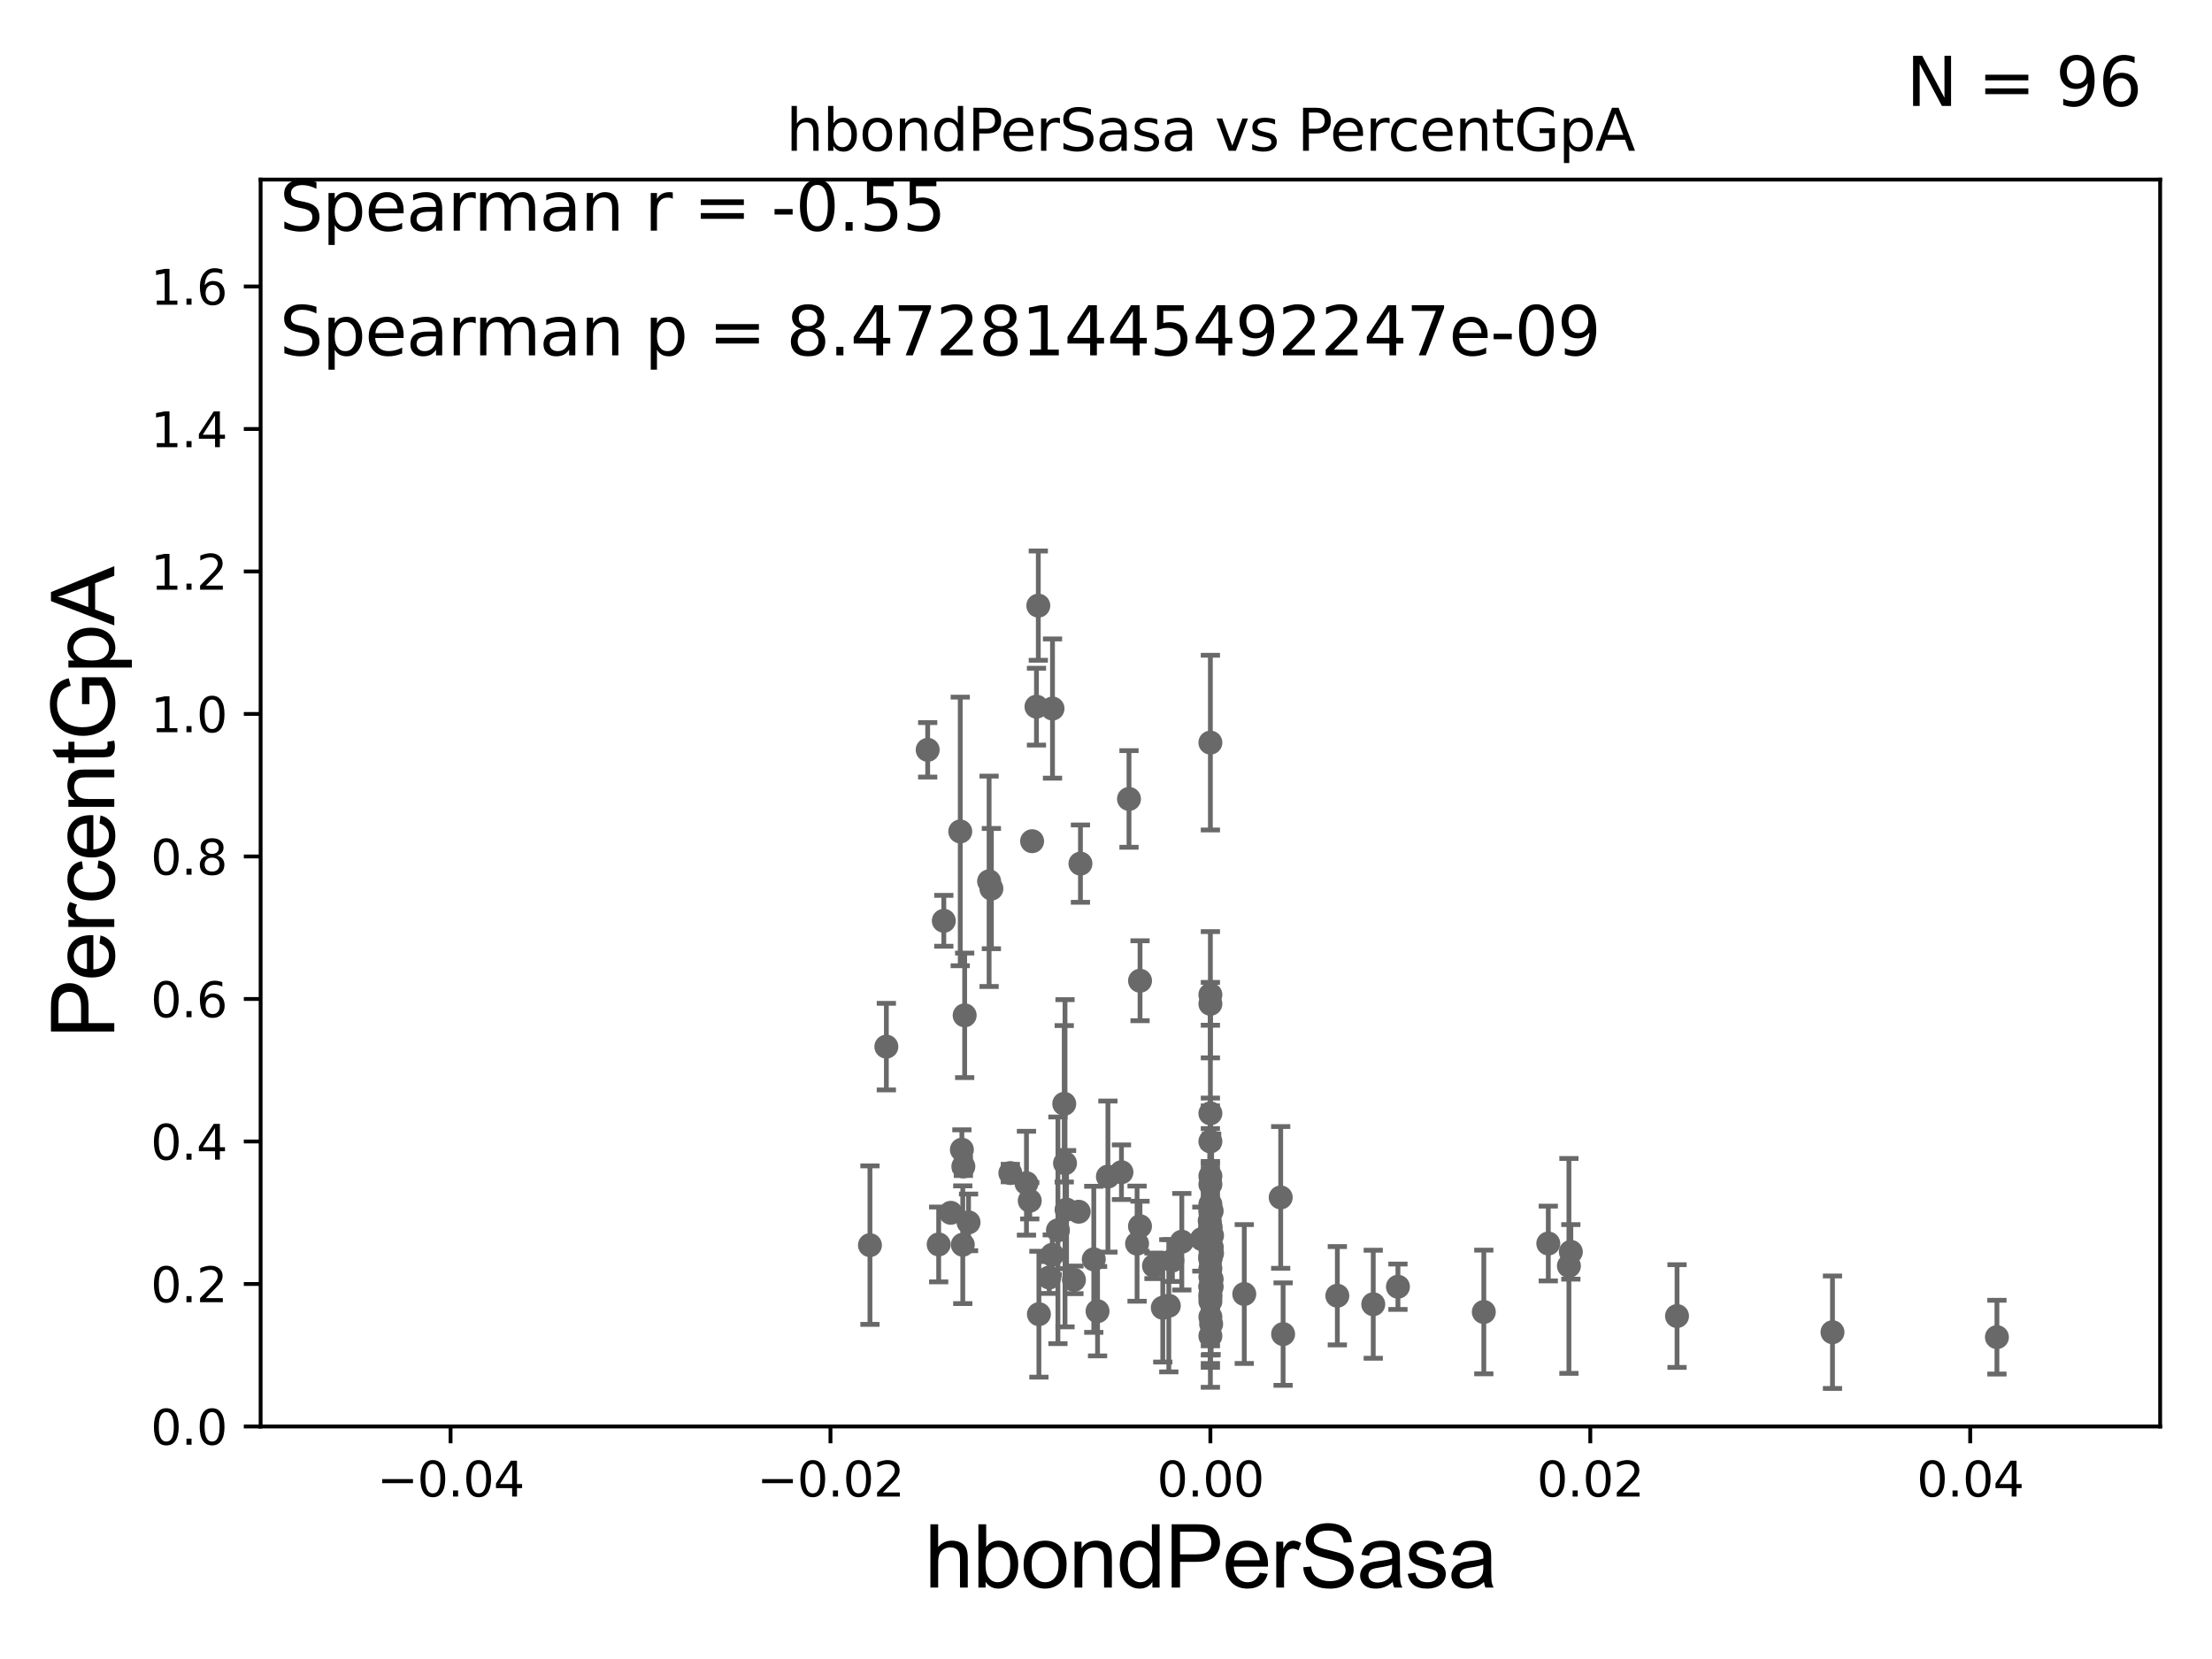 <?xml version="1.0" encoding="utf-8" standalone="no"?>
<!DOCTYPE svg PUBLIC "-//W3C//DTD SVG 1.1//EN"
  "http://www.w3.org/Graphics/SVG/1.1/DTD/svg11.dtd">
<svg xmlns:xlink="http://www.w3.org/1999/xlink" width="460.8pt" height="345.6pt" viewBox="0 0 460.8 345.6" xmlns="http://www.w3.org/2000/svg" version="1.1">
 <defs>
  <style type="text/css">*{stroke-linejoin: round; stroke-linecap: butt}</style>
 </defs>
 <g id="figure_1">
  <g id="patch_1">
   <path d="M 0 345.6 
L 460.8 345.6 
L 460.8 0 
L 0 0 
z
" style="fill: #ffffff"/>
  </g>
  <g id="axes_1">
   <g id="patch_2">
    <path d="M 54.29 297.16 
L 450 297.16 
L 450 37.411 
L 54.29 37.411 
z
" style="fill: #ffffff"/>
   </g>
   <g id="PathCollection_1">
    <defs>
     <path id="m36659279c3" d="M 0 1.118 
C 0.297 1.118 0.581 1 0.791 0.791 
C 1 0.581 1.118 0.297 1.118 0 
C 1.118 -0.297 1 -0.581 0.791 -0.791 
C 0.581 -1 0.297 -1.118 0 -1.118 
C -0.297 -1.118 -0.581 -1 -0.791 -0.791 
C -1 -0.581 -1.118 -0.297 -1.118 0 
C -1.118 0.297 -1 0.581 -0.791 0.791 
C -0.581 1 -0.297 1.118 0 1.118 
z
" style="stroke: #696969"/>
    </defs>
    <g clip-path="url(#pcbecc31ab9)">
     <use xlink:href="#m36659279c3" x="227.853" y="262.342" style="fill: #696969; stroke: #696969"/>
     <use xlink:href="#m36659279c3" x="252.145" y="270.224" style="fill: #696969; stroke: #696969"/>
     <use xlink:href="#m36659279c3" x="181.226" y="259.385" style="fill: #696969; stroke: #696969"/>
     <use xlink:href="#m36659279c3" x="236.874" y="259.074" style="fill: #696969; stroke: #696969"/>
     <use xlink:href="#m36659279c3" x="221.7" y="229.943" style="fill: #696969; stroke: #696969"/>
     <use xlink:href="#m36659279c3" x="252.145" y="262.321" style="fill: #696969; stroke: #696969"/>
     <use xlink:href="#m36659279c3" x="215.007" y="175.238" style="fill: #696969; stroke: #696969"/>
     <use xlink:href="#m36659279c3" x="198.06" y="252.653" style="fill: #696969; stroke: #696969"/>
     <use xlink:href="#m36659279c3" x="240.397" y="263.696" style="fill: #696969; stroke: #696969"/>
     <use xlink:href="#m36659279c3" x="233.619" y="244.196" style="fill: #696969; stroke: #696969"/>
     <use xlink:href="#m36659279c3" x="221.863" y="242.327" style="fill: #696969; stroke: #696969"/>
     <use xlink:href="#m36659279c3" x="228.64" y="273.149" style="fill: #696969; stroke: #696969"/>
     <use xlink:href="#m36659279c3" x="213.831" y="246.483" style="fill: #696969; stroke: #696969"/>
     <use xlink:href="#m36659279c3" x="214.517" y="250.135" style="fill: #696969; stroke: #696969"/>
     <use xlink:href="#m36659279c3" x="252.145" y="268.127" style="fill: #696969; stroke: #696969"/>
     <use xlink:href="#m36659279c3" x="252.145" y="278.306" style="fill: #696969; stroke: #696969"/>
     <use xlink:href="#m36659279c3" x="201.767" y="254.642" style="fill: #696969; stroke: #696969"/>
     <use xlink:href="#m36659279c3" x="415.996" y="278.551" style="fill: #696969; stroke: #696969"/>
     <use xlink:href="#m36659279c3" x="237.481" y="255.447" style="fill: #696969; stroke: #696969"/>
     <use xlink:href="#m36659279c3" x="278.592" y="269.925" style="fill: #696969; stroke: #696969"/>
     <use xlink:href="#m36659279c3" x="200.684" y="242.994" style="fill: #696969; stroke: #696969"/>
     <use xlink:href="#m36659279c3" x="252.145" y="207.222" style="fill: #696969; stroke: #696969"/>
     <use xlink:href="#m36659279c3" x="252.145" y="269.65" style="fill: #696969; stroke: #696969"/>
     <use xlink:href="#m36659279c3" x="252.411" y="266.478" style="fill: #696969; stroke: #696969"/>
     <use xlink:href="#m36659279c3" x="252.145" y="252.565" style="fill: #696969; stroke: #696969"/>
     <use xlink:href="#m36659279c3" x="210.475" y="244.373" style="fill: #696969; stroke: #696969"/>
     <use xlink:href="#m36659279c3" x="224.716" y="252.427" style="fill: #696969; stroke: #696969"/>
     <use xlink:href="#m36659279c3" x="200.564" y="259.299" style="fill: #696969; stroke: #696969"/>
     <use xlink:href="#m36659279c3" x="267.294" y="277.915" style="fill: #696969; stroke: #696969"/>
     <use xlink:href="#m36659279c3" x="206.524" y="185.108" style="fill: #696969; stroke: #696969"/>
     <use xlink:href="#m36659279c3" x="222.185" y="251.982" style="fill: #696969; stroke: #696969"/>
     <use xlink:href="#m36659279c3" x="196.615" y="191.818" style="fill: #696969; stroke: #696969"/>
     <use xlink:href="#m36659279c3" x="252.145" y="257.942" style="fill: #696969; stroke: #696969"/>
     <use xlink:href="#m36659279c3" x="220.386" y="256.297" style="fill: #696969; stroke: #696969"/>
     <use xlink:href="#m36659279c3" x="237.49" y="204.308" style="fill: #696969; stroke: #696969"/>
     <use xlink:href="#m36659279c3" x="252.145" y="260.297" style="fill: #696969; stroke: #696969"/>
     <use xlink:href="#m36659279c3" x="216.297" y="126.165" style="fill: #696969; stroke: #696969"/>
     <use xlink:href="#m36659279c3" x="218.57" y="266.127" style="fill: #696969; stroke: #696969"/>
     <use xlink:href="#m36659279c3" x="195.544" y="259.243" style="fill: #696969; stroke: #696969"/>
     <use xlink:href="#m36659279c3" x="225.076" y="179.908" style="fill: #696969; stroke: #696969"/>
     <use xlink:href="#m36659279c3" x="206.049" y="183.593" style="fill: #696969; stroke: #696969"/>
     <use xlink:href="#m36659279c3" x="252.41" y="268.063" style="fill: #696969; stroke: #696969"/>
     <use xlink:href="#m36659279c3" x="184.645" y="218.035" style="fill: #696969; stroke: #696969"/>
     <use xlink:href="#m36659279c3" x="193.254" y="156.205" style="fill: #696969; stroke: #696969"/>
     <use xlink:href="#m36659279c3" x="216.423" y="273.769" style="fill: #696969; stroke: #696969"/>
     <use xlink:href="#m36659279c3" x="266.793" y="249.448" style="fill: #696969; stroke: #696969"/>
     <use xlink:href="#m36659279c3" x="327.236" y="260.788" style="fill: #696969; stroke: #696969"/>
     <use xlink:href="#m36659279c3" x="200.377" y="239.501" style="fill: #696969; stroke: #696969"/>
     <use xlink:href="#m36659279c3" x="252.145" y="262.158" style="fill: #696969; stroke: #696969"/>
     <use xlink:href="#m36659279c3" x="252.145" y="271.087" style="fill: #696969; stroke: #696969"/>
     <use xlink:href="#m36659279c3" x="200.037" y="173.206" style="fill: #696969; stroke: #696969"/>
     <use xlink:href="#m36659279c3" x="322.538" y="259.046" style="fill: #696969; stroke: #696969"/>
     <use xlink:href="#m36659279c3" x="252.145" y="251.934" style="fill: #696969; stroke: #696969"/>
     <use xlink:href="#m36659279c3" x="489.806" y="269.632" style="fill: #696969; stroke: #696969"/>
     <use xlink:href="#m36659279c3" x="252.489" y="261.085" style="fill: #696969; stroke: #696969"/>
     <use xlink:href="#m36659279c3" x="252.145" y="256.02" style="fill: #696969; stroke: #696969"/>
     <use xlink:href="#m36659279c3" x="252.145" y="255.584" style="fill: #696969; stroke: #696969"/>
     <use xlink:href="#m36659279c3" x="252.145" y="265.993" style="fill: #696969; stroke: #696969"/>
     <use xlink:href="#m36659279c3" x="252.145" y="255.446" style="fill: #696969; stroke: #696969"/>
     <use xlink:href="#m36659279c3" x="252.145" y="246.703" style="fill: #696969; stroke: #696969"/>
     <use xlink:href="#m36659279c3" x="309.105" y="273.313" style="fill: #696969; stroke: #696969"/>
     <use xlink:href="#m36659279c3" x="252.433" y="259.826" style="fill: #696969; stroke: #696969"/>
     <use xlink:href="#m36659279c3" x="381.741" y="277.527" style="fill: #696969; stroke: #696969"/>
     <use xlink:href="#m36659279c3" x="252.145" y="261.55" style="fill: #696969; stroke: #696969"/>
     <use xlink:href="#m36659279c3" x="252.145" y="264.268" style="fill: #696969; stroke: #696969"/>
     <use xlink:href="#m36659279c3" x="252.145" y="237.778" style="fill: #696969; stroke: #696969"/>
     <use xlink:href="#m36659279c3" x="252.145" y="154.7" style="fill: #696969; stroke: #696969"/>
     <use xlink:href="#m36659279c3" x="246.194" y="258.672" style="fill: #696969; stroke: #696969"/>
     <use xlink:href="#m36659279c3" x="243.483" y="272.013" style="fill: #696969; stroke: #696969"/>
     <use xlink:href="#m36659279c3" x="259.203" y="269.568" style="fill: #696969; stroke: #696969"/>
     <use xlink:href="#m36659279c3" x="250.366" y="258.126" style="fill: #696969; stroke: #696969"/>
     <use xlink:href="#m36659279c3" x="286.073" y="271.697" style="fill: #696969; stroke: #696969"/>
     <use xlink:href="#m36659279c3" x="252.145" y="257.742" style="fill: #696969; stroke: #696969"/>
     <use xlink:href="#m36659279c3" x="252.145" y="245.001" style="fill: #696969; stroke: #696969"/>
     <use xlink:href="#m36659279c3" x="252.007" y="254.293" style="fill: #696969; stroke: #696969"/>
     <use xlink:href="#m36659279c3" x="349.356" y="274.156" style="fill: #696969; stroke: #696969"/>
     <use xlink:href="#m36659279c3" x="252.145" y="250.861" style="fill: #696969; stroke: #696969"/>
     <use xlink:href="#m36659279c3" x="252.145" y="231.928" style="fill: #696969; stroke: #696969"/>
     <use xlink:href="#m36659279c3" x="326.835" y="263.714" style="fill: #696969; stroke: #696969"/>
     <use xlink:href="#m36659279c3" x="252.409" y="252.272" style="fill: #696969; stroke: #696969"/>
     <use xlink:href="#m36659279c3" x="215.916" y="147.21" style="fill: #696969; stroke: #696969"/>
     <use xlink:href="#m36659279c3" x="219.256" y="147.604" style="fill: #696969; stroke: #696969"/>
     <use xlink:href="#m36659279c3" x="200.958" y="211.513" style="fill: #696969; stroke: #696969"/>
     <use xlink:href="#m36659279c3" x="252.145" y="261.876" style="fill: #696969; stroke: #696969"/>
     <use xlink:href="#m36659279c3" x="230.799" y="245.104" style="fill: #696969; stroke: #696969"/>
     <use xlink:href="#m36659279c3" x="252.145" y="274.341" style="fill: #696969; stroke: #696969"/>
     <use xlink:href="#m36659279c3" x="291.217" y="268.053" style="fill: #696969; stroke: #696969"/>
     <use xlink:href="#m36659279c3" x="242.23" y="272.43" style="fill: #696969; stroke: #696969"/>
     <use xlink:href="#m36659279c3" x="244.229" y="262.587" style="fill: #696969; stroke: #696969"/>
     <use xlink:href="#m36659279c3" x="252.145" y="209.115" style="fill: #696969; stroke: #696969"/>
     <use xlink:href="#m36659279c3" x="252.145" y="267.951" style="fill: #696969; stroke: #696969"/>
     <use xlink:href="#m36659279c3" x="235.19" y="166.435" style="fill: #696969; stroke: #696969"/>
     <use xlink:href="#m36659279c3" x="223.72" y="266.616" style="fill: #696969; stroke: #696969"/>
     <use xlink:href="#m36659279c3" x="252.303" y="275.812" style="fill: #696969; stroke: #696969"/>
     <use xlink:href="#m36659279c3" x="219.206" y="261.399" style="fill: #696969; stroke: #696969"/>
     <use xlink:href="#m36659279c3" x="252.485" y="257.375" style="fill: #696969; stroke: #696969"/>
    </g>
   </g>
   <g id="matplotlib.axis_1">
    <g id="xtick_1">
     <g id="line2d_1">
      <defs>
       <path id="mbb6913971d" d="M 0 0 
L 0 3.5 
" style="stroke: #000000; stroke-width: 0.8"/>
      </defs>
      <g>
       <use xlink:href="#mbb6913971d" x="93.861" y="297.16" style="stroke: #000000; stroke-width: 0.8"/>
      </g>
     </g>
     <g id="text_1">
      <!-- −0.04 -->
      <g transform="translate(78.538 311.758)scale(0.1 -0.1)">
       <defs>
        <path id="DejaVuSans-2212" d="M 678 2272 
L 4684 2272 
L 4684 1741 
L 678 1741 
L 678 2272 
z
" transform="scale(0.016)"/>
        <path id="DejaVuSans-30" d="M 2034 4250 
Q 1547 4250 1301 3770 
Q 1056 3291 1056 2328 
Q 1056 1369 1301 889 
Q 1547 409 2034 409 
Q 2525 409 2770 889 
Q 3016 1369 3016 2328 
Q 3016 3291 2770 3770 
Q 2525 4250 2034 4250 
z
M 2034 4750 
Q 2819 4750 3233 4129 
Q 3647 3509 3647 2328 
Q 3647 1150 3233 529 
Q 2819 -91 2034 -91 
Q 1250 -91 836 529 
Q 422 1150 422 2328 
Q 422 3509 836 4129 
Q 1250 4750 2034 4750 
z
" transform="scale(0.016)"/>
        <path id="DejaVuSans-2e" d="M 684 794 
L 1344 794 
L 1344 0 
L 684 0 
L 684 794 
z
" transform="scale(0.016)"/>
        <path id="DejaVuSans-34" d="M 2419 4116 
L 825 1625 
L 2419 1625 
L 2419 4116 
z
M 2253 4666 
L 3047 4666 
L 3047 1625 
L 3713 1625 
L 3713 1100 
L 3047 1100 
L 3047 0 
L 2419 0 
L 2419 1100 
L 313 1100 
L 313 1709 
L 2253 4666 
z
" transform="scale(0.016)"/>
       </defs>
       <use xlink:href="#DejaVuSans-2212"/>
       <use xlink:href="#DejaVuSans-30" x="83.789"/>
       <use xlink:href="#DejaVuSans-2e" x="147.412"/>
       <use xlink:href="#DejaVuSans-30" x="179.199"/>
       <use xlink:href="#DejaVuSans-34" x="242.822"/>
      </g>
     </g>
    </g>
    <g id="xtick_2">
     <g id="line2d_2">
      <g>
       <use xlink:href="#mbb6913971d" x="173.003" y="297.16" style="stroke: #000000; stroke-width: 0.8"/>
      </g>
     </g>
     <g id="text_2">
      <!-- −0.02 -->
      <g transform="translate(157.68 311.758)scale(0.1 -0.1)">
       <defs>
        <path id="DejaVuSans-32" d="M 1228 531 
L 3431 531 
L 3431 0 
L 469 0 
L 469 531 
Q 828 903 1448 1529 
Q 2069 2156 2228 2338 
Q 2531 2678 2651 2914 
Q 2772 3150 2772 3378 
Q 2772 3750 2511 3984 
Q 2250 4219 1831 4219 
Q 1534 4219 1204 4116 
Q 875 4013 500 3803 
L 500 4441 
Q 881 4594 1212 4672 
Q 1544 4750 1819 4750 
Q 2544 4750 2975 4387 
Q 3406 4025 3406 3419 
Q 3406 3131 3298 2873 
Q 3191 2616 2906 2266 
Q 2828 2175 2409 1742 
Q 1991 1309 1228 531 
z
" transform="scale(0.016)"/>
       </defs>
       <use xlink:href="#DejaVuSans-2212"/>
       <use xlink:href="#DejaVuSans-30" x="83.789"/>
       <use xlink:href="#DejaVuSans-2e" x="147.412"/>
       <use xlink:href="#DejaVuSans-30" x="179.199"/>
       <use xlink:href="#DejaVuSans-32" x="242.822"/>
      </g>
     </g>
    </g>
    <g id="xtick_3">
     <g id="line2d_3">
      <g>
       <use xlink:href="#mbb6913971d" x="252.145" y="297.16" style="stroke: #000000; stroke-width: 0.8"/>
      </g>
     </g>
     <g id="text_3">
      <!-- 0.00 -->
      <g transform="translate(241.012 311.758)scale(0.1 -0.1)">
       <use xlink:href="#DejaVuSans-30"/>
       <use xlink:href="#DejaVuSans-2e" x="63.623"/>
       <use xlink:href="#DejaVuSans-30" x="95.41"/>
       <use xlink:href="#DejaVuSans-30" x="159.033"/>
      </g>
     </g>
    </g>
    <g id="xtick_4">
     <g id="line2d_4">
      <g>
       <use xlink:href="#mbb6913971d" x="331.287" y="297.16" style="stroke: #000000; stroke-width: 0.8"/>
      </g>
     </g>
     <g id="text_4">
      <!-- 0.02 -->
      <g transform="translate(320.154 311.758)scale(0.1 -0.1)">
       <use xlink:href="#DejaVuSans-30"/>
       <use xlink:href="#DejaVuSans-2e" x="63.623"/>
       <use xlink:href="#DejaVuSans-30" x="95.41"/>
       <use xlink:href="#DejaVuSans-32" x="159.033"/>
      </g>
     </g>
    </g>
    <g id="xtick_5">
     <g id="line2d_5">
      <g>
       <use xlink:href="#mbb6913971d" x="410.429" y="297.16" style="stroke: #000000; stroke-width: 0.8"/>
      </g>
     </g>
     <g id="text_5">
      <!-- 0.04 -->
      <g transform="translate(399.296 311.758)scale(0.1 -0.1)">
       <use xlink:href="#DejaVuSans-30"/>
       <use xlink:href="#DejaVuSans-2e" x="63.623"/>
       <use xlink:href="#DejaVuSans-30" x="95.41"/>
       <use xlink:href="#DejaVuSans-34" x="159.033"/>
      </g>
     </g>
    </g>
    <g id="text_6">
     <!-- hbondPerSasa -->
     <g transform="translate(192.603 330.722)scale(0.18 -0.18)">
      <defs>
       <path id="ArialMT-68" d="M 422 0 
L 422 4581 
L 984 4581 
L 984 2938 
Q 1378 3394 1978 3394 
Q 2347 3394 2619 3248 
Q 2891 3103 3008 2847 
Q 3125 2591 3125 2103 
L 3125 0 
L 2563 0 
L 2563 2103 
Q 2563 2525 2380 2717 
Q 2197 2909 1863 2909 
Q 1613 2909 1392 2779 
Q 1172 2650 1078 2428 
Q 984 2206 984 1816 
L 984 0 
L 422 0 
z
" transform="scale(0.016)"/>
       <path id="ArialMT-62" d="M 941 0 
L 419 0 
L 419 4581 
L 981 4581 
L 981 2947 
Q 1338 3394 1891 3394 
Q 2197 3394 2470 3270 
Q 2744 3147 2920 2923 
Q 3097 2700 3197 2384 
Q 3297 2069 3297 1709 
Q 3297 856 2875 390 
Q 2453 -75 1863 -75 
Q 1275 -75 941 416 
L 941 0 
z
M 934 1684 
Q 934 1088 1097 822 
Q 1363 388 1816 388 
Q 2184 388 2453 708 
Q 2722 1028 2722 1663 
Q 2722 2313 2464 2622 
Q 2206 2931 1841 2931 
Q 1472 2931 1203 2611 
Q 934 2291 934 1684 
z
" transform="scale(0.016)"/>
       <path id="ArialMT-6f" d="M 213 1659 
Q 213 2581 725 3025 
Q 1153 3394 1769 3394 
Q 2453 3394 2887 2945 
Q 3322 2497 3322 1706 
Q 3322 1066 3130 698 
Q 2938 331 2570 128 
Q 2203 -75 1769 -75 
Q 1072 -75 642 372 
Q 213 819 213 1659 
z
M 791 1659 
Q 791 1022 1069 705 
Q 1347 388 1769 388 
Q 2188 388 2466 706 
Q 2744 1025 2744 1678 
Q 2744 2294 2464 2611 
Q 2184 2928 1769 2928 
Q 1347 2928 1069 2612 
Q 791 2297 791 1659 
z
" transform="scale(0.016)"/>
       <path id="ArialMT-6e" d="M 422 0 
L 422 3319 
L 928 3319 
L 928 2847 
Q 1294 3394 1984 3394 
Q 2284 3394 2536 3286 
Q 2788 3178 2913 3003 
Q 3038 2828 3088 2588 
Q 3119 2431 3119 2041 
L 3119 0 
L 2556 0 
L 2556 2019 
Q 2556 2363 2490 2533 
Q 2425 2703 2258 2804 
Q 2091 2906 1866 2906 
Q 1506 2906 1245 2678 
Q 984 2450 984 1813 
L 984 0 
L 422 0 
z
" transform="scale(0.016)"/>
       <path id="ArialMT-64" d="M 2575 0 
L 2575 419 
Q 2259 -75 1647 -75 
Q 1250 -75 917 144 
Q 584 363 401 755 
Q 219 1147 219 1656 
Q 219 2153 384 2558 
Q 550 2963 881 3178 
Q 1213 3394 1622 3394 
Q 1922 3394 2156 3267 
Q 2391 3141 2538 2938 
L 2538 4581 
L 3097 4581 
L 3097 0 
L 2575 0 
z
M 797 1656 
Q 797 1019 1065 703 
Q 1334 388 1700 388 
Q 2069 388 2326 689 
Q 2584 991 2584 1609 
Q 2584 2291 2321 2609 
Q 2059 2928 1675 2928 
Q 1300 2928 1048 2622 
Q 797 2316 797 1656 
z
" transform="scale(0.016)"/>
       <path id="ArialMT-50" d="M 494 0 
L 494 4581 
L 2222 4581 
Q 2678 4581 2919 4538 
Q 3256 4481 3484 4323 
Q 3713 4166 3852 3881 
Q 3991 3597 3991 3256 
Q 3991 2672 3619 2267 
Q 3247 1863 2275 1863 
L 1100 1863 
L 1100 0 
L 494 0 
z
M 1100 2403 
L 2284 2403 
Q 2872 2403 3119 2622 
Q 3366 2841 3366 3238 
Q 3366 3525 3220 3729 
Q 3075 3934 2838 4000 
Q 2684 4041 2272 4041 
L 1100 4041 
L 1100 2403 
z
" transform="scale(0.016)"/>
       <path id="ArialMT-65" d="M 2694 1069 
L 3275 997 
Q 3138 488 2766 206 
Q 2394 -75 1816 -75 
Q 1088 -75 661 373 
Q 234 822 234 1631 
Q 234 2469 665 2931 
Q 1097 3394 1784 3394 
Q 2450 3394 2872 2941 
Q 3294 2488 3294 1666 
Q 3294 1616 3291 1516 
L 816 1516 
Q 847 969 1125 678 
Q 1403 388 1819 388 
Q 2128 388 2347 550 
Q 2566 713 2694 1069 
z
M 847 1978 
L 2700 1978 
Q 2663 2397 2488 2606 
Q 2219 2931 1791 2931 
Q 1403 2931 1139 2672 
Q 875 2413 847 1978 
z
" transform="scale(0.016)"/>
       <path id="ArialMT-72" d="M 416 0 
L 416 3319 
L 922 3319 
L 922 2816 
Q 1116 3169 1280 3281 
Q 1444 3394 1641 3394 
Q 1925 3394 2219 3213 
L 2025 2691 
Q 1819 2813 1613 2813 
Q 1428 2813 1281 2702 
Q 1134 2591 1072 2394 
Q 978 2094 978 1738 
L 978 0 
L 416 0 
z
" transform="scale(0.016)"/>
       <path id="ArialMT-53" d="M 288 1472 
L 859 1522 
Q 900 1178 1048 958 
Q 1197 738 1509 602 
Q 1822 466 2213 466 
Q 2559 466 2825 569 
Q 3091 672 3220 851 
Q 3350 1031 3350 1244 
Q 3350 1459 3225 1620 
Q 3100 1781 2813 1891 
Q 2628 1963 1997 2114 
Q 1366 2266 1113 2400 
Q 784 2572 623 2826 
Q 463 3081 463 3397 
Q 463 3744 659 4045 
Q 856 4347 1234 4503 
Q 1613 4659 2075 4659 
Q 2584 4659 2973 4495 
Q 3363 4331 3572 4012 
Q 3781 3694 3797 3291 
L 3216 3247 
Q 3169 3681 2898 3903 
Q 2628 4125 2100 4125 
Q 1550 4125 1298 3923 
Q 1047 3722 1047 3438 
Q 1047 3191 1225 3031 
Q 1400 2872 2139 2705 
Q 2878 2538 3153 2413 
Q 3553 2228 3743 1945 
Q 3934 1663 3934 1294 
Q 3934 928 3725 604 
Q 3516 281 3123 101 
Q 2731 -78 2241 -78 
Q 1619 -78 1198 103 
Q 778 284 539 648 
Q 300 1013 288 1472 
z
" transform="scale(0.016)"/>
       <path id="ArialMT-61" d="M 2588 409 
Q 2275 144 1986 34 
Q 1697 -75 1366 -75 
Q 819 -75 525 192 
Q 231 459 231 875 
Q 231 1119 342 1320 
Q 453 1522 633 1644 
Q 813 1766 1038 1828 
Q 1203 1872 1538 1913 
Q 2219 1994 2541 2106 
Q 2544 2222 2544 2253 
Q 2544 2597 2384 2738 
Q 2169 2928 1744 2928 
Q 1347 2928 1158 2789 
Q 969 2650 878 2297 
L 328 2372 
Q 403 2725 575 2942 
Q 747 3159 1072 3276 
Q 1397 3394 1825 3394 
Q 2250 3394 2515 3294 
Q 2781 3194 2906 3042 
Q 3031 2891 3081 2659 
Q 3109 2516 3109 2141 
L 3109 1391 
Q 3109 606 3145 398 
Q 3181 191 3288 0 
L 2700 0 
Q 2613 175 2588 409 
z
M 2541 1666 
Q 2234 1541 1622 1453 
Q 1275 1403 1131 1340 
Q 988 1278 909 1158 
Q 831 1038 831 891 
Q 831 666 1001 516 
Q 1172 366 1500 366 
Q 1825 366 2078 508 
Q 2331 650 2450 897 
Q 2541 1088 2541 1459 
L 2541 1666 
z
" transform="scale(0.016)"/>
       <path id="ArialMT-73" d="M 197 991 
L 753 1078 
Q 800 744 1014 566 
Q 1228 388 1613 388 
Q 2000 388 2187 545 
Q 2375 703 2375 916 
Q 2375 1106 2209 1216 
Q 2094 1291 1634 1406 
Q 1016 1563 777 1677 
Q 538 1791 414 1992 
Q 291 2194 291 2438 
Q 291 2659 392 2848 
Q 494 3038 669 3163 
Q 800 3259 1026 3326 
Q 1253 3394 1513 3394 
Q 1903 3394 2198 3281 
Q 2494 3169 2634 2976 
Q 2775 2784 2828 2463 
L 2278 2388 
Q 2241 2644 2061 2787 
Q 1881 2931 1553 2931 
Q 1166 2931 1000 2803 
Q 834 2675 834 2503 
Q 834 2394 903 2306 
Q 972 2216 1119 2156 
Q 1203 2125 1616 2013 
Q 2213 1853 2448 1751 
Q 2684 1650 2818 1456 
Q 2953 1263 2953 975 
Q 2953 694 2789 445 
Q 2625 197 2315 61 
Q 2006 -75 1616 -75 
Q 969 -75 630 194 
Q 291 463 197 991 
z
" transform="scale(0.016)"/>
      </defs>
      <use xlink:href="#ArialMT-68"/>
      <use xlink:href="#ArialMT-62" x="55.615"/>
      <use xlink:href="#ArialMT-6f" x="111.23"/>
      <use xlink:href="#ArialMT-6e" x="166.846"/>
      <use xlink:href="#ArialMT-64" x="222.461"/>
      <use xlink:href="#ArialMT-50" x="278.076"/>
      <use xlink:href="#ArialMT-65" x="344.775"/>
      <use xlink:href="#ArialMT-72" x="400.391"/>
      <use xlink:href="#ArialMT-53" x="433.691"/>
      <use xlink:href="#ArialMT-61" x="500.391"/>
      <use xlink:href="#ArialMT-73" x="556.006"/>
      <use xlink:href="#ArialMT-61" x="606.006"/>
     </g>
    </g>
   </g>
   <g id="matplotlib.axis_2">
    <g id="ytick_1">
     <g id="line2d_6">
      <defs>
       <path id="mde580c6a47" d="M 0 0 
L -3.5 0 
" style="stroke: #000000; stroke-width: 0.8"/>
      </defs>
      <g>
       <use xlink:href="#mde580c6a47" x="54.29" y="297.16" style="stroke: #000000; stroke-width: 0.8"/>
      </g>
     </g>
     <g id="text_7">
      <!-- 0.0 -->
      <g transform="translate(31.387 300.959)scale(0.1 -0.1)">
       <use xlink:href="#DejaVuSans-30"/>
       <use xlink:href="#DejaVuSans-2e" x="63.623"/>
       <use xlink:href="#DejaVuSans-30" x="95.41"/>
      </g>
     </g>
    </g>
    <g id="ytick_2">
     <g id="line2d_7">
      <g>
       <use xlink:href="#mde580c6a47" x="54.29" y="267.474" style="stroke: #000000; stroke-width: 0.8"/>
      </g>
     </g>
     <g id="text_8">
      <!-- 0.2 -->
      <g transform="translate(31.387 271.274)scale(0.1 -0.1)">
       <use xlink:href="#DejaVuSans-30"/>
       <use xlink:href="#DejaVuSans-2e" x="63.623"/>
       <use xlink:href="#DejaVuSans-32" x="95.41"/>
      </g>
     </g>
    </g>
    <g id="ytick_3">
     <g id="line2d_8">
      <g>
       <use xlink:href="#mde580c6a47" x="54.29" y="237.789" style="stroke: #000000; stroke-width: 0.8"/>
      </g>
     </g>
     <g id="text_9">
      <!-- 0.4 -->
      <g transform="translate(31.387 241.588)scale(0.1 -0.1)">
       <use xlink:href="#DejaVuSans-30"/>
       <use xlink:href="#DejaVuSans-2e" x="63.623"/>
       <use xlink:href="#DejaVuSans-34" x="95.41"/>
      </g>
     </g>
    </g>
    <g id="ytick_4">
     <g id="line2d_9">
      <g>
       <use xlink:href="#mde580c6a47" x="54.29" y="208.103" style="stroke: #000000; stroke-width: 0.8"/>
      </g>
     </g>
     <g id="text_10">
      <!-- 0.6 -->
      <g transform="translate(31.387 211.902)scale(0.1 -0.1)">
       <defs>
        <path id="DejaVuSans-36" d="M 2113 2584 
Q 1688 2584 1439 2293 
Q 1191 2003 1191 1497 
Q 1191 994 1439 701 
Q 1688 409 2113 409 
Q 2538 409 2786 701 
Q 3034 994 3034 1497 
Q 3034 2003 2786 2293 
Q 2538 2584 2113 2584 
z
M 3366 4563 
L 3366 3988 
Q 3128 4100 2886 4159 
Q 2644 4219 2406 4219 
Q 1781 4219 1451 3797 
Q 1122 3375 1075 2522 
Q 1259 2794 1537 2939 
Q 1816 3084 2150 3084 
Q 2853 3084 3261 2657 
Q 3669 2231 3669 1497 
Q 3669 778 3244 343 
Q 2819 -91 2113 -91 
Q 1303 -91 875 529 
Q 447 1150 447 2328 
Q 447 3434 972 4092 
Q 1497 4750 2381 4750 
Q 2619 4750 2861 4703 
Q 3103 4656 3366 4563 
z
" transform="scale(0.016)"/>
       </defs>
       <use xlink:href="#DejaVuSans-30"/>
       <use xlink:href="#DejaVuSans-2e" x="63.623"/>
       <use xlink:href="#DejaVuSans-36" x="95.41"/>
      </g>
     </g>
    </g>
    <g id="ytick_5">
     <g id="line2d_10">
      <g>
       <use xlink:href="#mde580c6a47" x="54.29" y="178.418" style="stroke: #000000; stroke-width: 0.8"/>
      </g>
     </g>
     <g id="text_11">
      <!-- 0.8 -->
      <g transform="translate(31.387 182.217)scale(0.1 -0.1)">
       <defs>
        <path id="DejaVuSans-38" d="M 2034 2216 
Q 1584 2216 1326 1975 
Q 1069 1734 1069 1313 
Q 1069 891 1326 650 
Q 1584 409 2034 409 
Q 2484 409 2743 651 
Q 3003 894 3003 1313 
Q 3003 1734 2745 1975 
Q 2488 2216 2034 2216 
z
M 1403 2484 
Q 997 2584 770 2862 
Q 544 3141 544 3541 
Q 544 4100 942 4425 
Q 1341 4750 2034 4750 
Q 2731 4750 3128 4425 
Q 3525 4100 3525 3541 
Q 3525 3141 3298 2862 
Q 3072 2584 2669 2484 
Q 3125 2378 3379 2068 
Q 3634 1759 3634 1313 
Q 3634 634 3220 271 
Q 2806 -91 2034 -91 
Q 1263 -91 848 271 
Q 434 634 434 1313 
Q 434 1759 690 2068 
Q 947 2378 1403 2484 
z
M 1172 3481 
Q 1172 3119 1398 2916 
Q 1625 2713 2034 2713 
Q 2441 2713 2670 2916 
Q 2900 3119 2900 3481 
Q 2900 3844 2670 4047 
Q 2441 4250 2034 4250 
Q 1625 4250 1398 4047 
Q 1172 3844 1172 3481 
z
" transform="scale(0.016)"/>
       </defs>
       <use xlink:href="#DejaVuSans-30"/>
       <use xlink:href="#DejaVuSans-2e" x="63.623"/>
       <use xlink:href="#DejaVuSans-38" x="95.41"/>
      </g>
     </g>
    </g>
    <g id="ytick_6">
     <g id="line2d_11">
      <g>
       <use xlink:href="#mde580c6a47" x="54.29" y="148.732" style="stroke: #000000; stroke-width: 0.8"/>
      </g>
     </g>
     <g id="text_12">
      <!-- 1.0 -->
      <g transform="translate(31.387 152.531)scale(0.1 -0.1)">
       <defs>
        <path id="DejaVuSans-31" d="M 794 531 
L 1825 531 
L 1825 4091 
L 703 3866 
L 703 4441 
L 1819 4666 
L 2450 4666 
L 2450 531 
L 3481 531 
L 3481 0 
L 794 0 
L 794 531 
z
" transform="scale(0.016)"/>
       </defs>
       <use xlink:href="#DejaVuSans-31"/>
       <use xlink:href="#DejaVuSans-2e" x="63.623"/>
       <use xlink:href="#DejaVuSans-30" x="95.41"/>
      </g>
     </g>
    </g>
    <g id="ytick_7">
     <g id="line2d_12">
      <g>
       <use xlink:href="#mde580c6a47" x="54.29" y="119.047" style="stroke: #000000; stroke-width: 0.8"/>
      </g>
     </g>
     <g id="text_13">
      <!-- 1.2 -->
      <g transform="translate(31.387 122.846)scale(0.1 -0.1)">
       <use xlink:href="#DejaVuSans-31"/>
       <use xlink:href="#DejaVuSans-2e" x="63.623"/>
       <use xlink:href="#DejaVuSans-32" x="95.41"/>
      </g>
     </g>
    </g>
    <g id="ytick_8">
     <g id="line2d_13">
      <g>
       <use xlink:href="#mde580c6a47" x="54.29" y="89.361" style="stroke: #000000; stroke-width: 0.8"/>
      </g>
     </g>
     <g id="text_14">
      <!-- 1.4 -->
      <g transform="translate(31.387 93.16)scale(0.1 -0.1)">
       <use xlink:href="#DejaVuSans-31"/>
       <use xlink:href="#DejaVuSans-2e" x="63.623"/>
       <use xlink:href="#DejaVuSans-34" x="95.41"/>
      </g>
     </g>
    </g>
    <g id="ytick_9">
     <g id="line2d_14">
      <g>
       <use xlink:href="#mde580c6a47" x="54.29" y="59.675" style="stroke: #000000; stroke-width: 0.8"/>
      </g>
     </g>
     <g id="text_15">
      <!-- 1.6 -->
      <g transform="translate(31.387 63.475)scale(0.1 -0.1)">
       <use xlink:href="#DejaVuSans-31"/>
       <use xlink:href="#DejaVuSans-2e" x="63.623"/>
       <use xlink:href="#DejaVuSans-36" x="95.41"/>
      </g>
     </g>
    </g>
    <g id="text_16">
     <!-- PercentGpA -->
     <g transform="translate(23.809 216.309)rotate(-90)scale(0.18 -0.18)">
      <defs>
       <path id="ArialMT-63" d="M 2588 1216 
L 3141 1144 
Q 3050 572 2676 248 
Q 2303 -75 1759 -75 
Q 1078 -75 664 370 
Q 250 816 250 1647 
Q 250 2184 428 2587 
Q 606 2991 970 3192 
Q 1334 3394 1763 3394 
Q 2303 3394 2647 3120 
Q 2991 2847 3088 2344 
L 2541 2259 
Q 2463 2594 2264 2762 
Q 2066 2931 1784 2931 
Q 1359 2931 1093 2626 
Q 828 2322 828 1663 
Q 828 994 1084 691 
Q 1341 388 1753 388 
Q 2084 388 2306 591 
Q 2528 794 2588 1216 
z
" transform="scale(0.016)"/>
       <path id="ArialMT-74" d="M 1650 503 
L 1731 6 
Q 1494 -44 1306 -44 
Q 1000 -44 831 53 
Q 663 150 594 308 
Q 525 466 525 972 
L 525 2881 
L 113 2881 
L 113 3319 
L 525 3319 
L 525 4141 
L 1084 4478 
L 1084 3319 
L 1650 3319 
L 1650 2881 
L 1084 2881 
L 1084 941 
Q 1084 700 1114 631 
Q 1144 563 1211 522 
Q 1278 481 1403 481 
Q 1497 481 1650 503 
z
" transform="scale(0.016)"/>
       <path id="ArialMT-47" d="M 2638 1797 
L 2638 2334 
L 4578 2338 
L 4578 638 
Q 4131 281 3656 101 
Q 3181 -78 2681 -78 
Q 2006 -78 1454 211 
Q 903 500 622 1047 
Q 341 1594 341 2269 
Q 341 2938 620 3517 
Q 900 4097 1425 4378 
Q 1950 4659 2634 4659 
Q 3131 4659 3532 4498 
Q 3934 4338 4162 4050 
Q 4391 3763 4509 3300 
L 3963 3150 
Q 3859 3500 3706 3700 
Q 3553 3900 3268 4020 
Q 2984 4141 2638 4141 
Q 2222 4141 1919 4014 
Q 1616 3888 1430 3681 
Q 1244 3475 1141 3228 
Q 966 2803 966 2306 
Q 966 1694 1177 1281 
Q 1388 869 1791 669 
Q 2194 469 2647 469 
Q 3041 469 3416 620 
Q 3791 772 3984 944 
L 3984 1797 
L 2638 1797 
z
" transform="scale(0.016)"/>
       <path id="ArialMT-70" d="M 422 -1272 
L 422 3319 
L 934 3319 
L 934 2888 
Q 1116 3141 1344 3267 
Q 1572 3394 1897 3394 
Q 2322 3394 2647 3175 
Q 2972 2956 3137 2557 
Q 3303 2159 3303 1684 
Q 3303 1175 3120 767 
Q 2938 359 2589 142 
Q 2241 -75 1856 -75 
Q 1575 -75 1351 44 
Q 1128 163 984 344 
L 984 -1272 
L 422 -1272 
z
M 931 1641 
Q 931 1000 1190 694 
Q 1450 388 1819 388 
Q 2194 388 2461 705 
Q 2728 1022 2728 1688 
Q 2728 2322 2467 2637 
Q 2206 2953 1844 2953 
Q 1484 2953 1207 2617 
Q 931 2281 931 1641 
z
" transform="scale(0.016)"/>
       <path id="ArialMT-41" d="M -9 0 
L 1750 4581 
L 2403 4581 
L 4278 0 
L 3588 0 
L 3053 1388 
L 1138 1388 
L 634 0 
L -9 0 
z
M 1313 1881 
L 2866 1881 
L 2388 3150 
Q 2169 3728 2063 4100 
Q 1975 3659 1816 3225 
L 1313 1881 
z
" transform="scale(0.016)"/>
      </defs>
      <use xlink:href="#ArialMT-50"/>
      <use xlink:href="#ArialMT-65" x="66.699"/>
      <use xlink:href="#ArialMT-72" x="122.314"/>
      <use xlink:href="#ArialMT-63" x="155.615"/>
      <use xlink:href="#ArialMT-65" x="205.615"/>
      <use xlink:href="#ArialMT-6e" x="261.23"/>
      <use xlink:href="#ArialMT-74" x="316.846"/>
      <use xlink:href="#ArialMT-47" x="344.629"/>
      <use xlink:href="#ArialMT-70" x="422.412"/>
      <use xlink:href="#ArialMT-41" x="478.027"/>
     </g>
    </g>
   </g>
   <g id="LineCollection_1">
    <path d="M 227.853 277.559 
L 227.853 247.125 
" clip-path="url(#pcbecc31ab9)" style="fill: none; stroke: #696969"/>
    <path d="M 252.145 277.38 
L 252.145 263.068 
" clip-path="url(#pcbecc31ab9)" style="fill: none; stroke: #696969"/>
    <path d="M 181.226 275.891 
L 181.226 242.878 
" clip-path="url(#pcbecc31ab9)" style="fill: none; stroke: #696969"/>
    <path d="M 236.874 271.067 
L 236.874 247.08 
" clip-path="url(#pcbecc31ab9)" style="fill: none; stroke: #696969"/>
    <path d="M 221.7 246.236 
L 221.7 213.649 
" clip-path="url(#pcbecc31ab9)" style="fill: none; stroke: #696969"/>
    <path d="M 252.145 270.572 
L 252.145 254.069 
" clip-path="url(#pcbecc31ab9)" style="fill: none; stroke: #696969"/>
    <path d="M 215.007 175.754 
L 215.007 174.721 
" clip-path="url(#pcbecc31ab9)" style="fill: none; stroke: #696969"/>
    <path d="M 198.06 253.174 
L 198.06 252.131 
" clip-path="url(#pcbecc31ab9)" style="fill: none; stroke: #696969"/>
    <path d="M 240.397 266.353 
L 240.397 261.039 
" clip-path="url(#pcbecc31ab9)" style="fill: none; stroke: #696969"/>
    <path d="M 233.619 249.885 
L 233.619 238.508 
" clip-path="url(#pcbecc31ab9)" style="fill: none; stroke: #696969"/>
    <path d="M 221.863 276.411 
L 221.863 208.243 
" clip-path="url(#pcbecc31ab9)" style="fill: none; stroke: #696969"/>
    <path d="M 228.64 282.461 
L 228.64 263.836 
" clip-path="url(#pcbecc31ab9)" style="fill: none; stroke: #696969"/>
    <path d="M 213.831 257.298 
L 213.831 235.669 
" clip-path="url(#pcbecc31ab9)" style="fill: none; stroke: #696969"/>
    <path d="M 214.517 253.922 
L 214.517 246.348 
" clip-path="url(#pcbecc31ab9)" style="fill: none; stroke: #696969"/>
    <path d="M 252.145 275.908 
L 252.145 260.346 
" clip-path="url(#pcbecc31ab9)" style="fill: none; stroke: #696969"/>
    <path d="M 252.145 288.994 
L 252.145 267.617 
" clip-path="url(#pcbecc31ab9)" style="fill: none; stroke: #696969"/>
    <path d="M 201.767 260.544 
L 201.767 248.741 
" clip-path="url(#pcbecc31ab9)" style="fill: none; stroke: #696969"/>
    <path d="M 415.996 286.235 
L 415.996 270.867 
" clip-path="url(#pcbecc31ab9)" style="fill: none; stroke: #696969"/>
    <path d="M 237.481 260.659 
L 237.481 250.236 
" clip-path="url(#pcbecc31ab9)" style="fill: none; stroke: #696969"/>
    <path d="M 278.592 280.166 
L 278.592 259.684 
" clip-path="url(#pcbecc31ab9)" style="fill: none; stroke: #696969"/>
    <path d="M 200.684 244.877 
L 200.684 241.11 
" clip-path="url(#pcbecc31ab9)" style="fill: none; stroke: #696969"/>
    <path d="M 252.145 220.374 
L 252.145 194.071 
" clip-path="url(#pcbecc31ab9)" style="fill: none; stroke: #696969"/>
    <path d="M 252.145 278.258 
L 252.145 261.042 
" clip-path="url(#pcbecc31ab9)" style="fill: none; stroke: #696969"/>
    <path d="M 252.411 268.085 
L 252.411 264.872 
" clip-path="url(#pcbecc31ab9)" style="fill: none; stroke: #696969"/>
    <path d="M 252.145 257.866 
L 252.145 247.264 
" clip-path="url(#pcbecc31ab9)" style="fill: none; stroke: #696969"/>
    <path d="M 210.475 246.196 
L 210.475 242.551 
" clip-path="url(#pcbecc31ab9)" style="fill: none; stroke: #696969"/>
    <path d="M 224.716 253.122 
L 224.716 251.732 
" clip-path="url(#pcbecc31ab9)" style="fill: none; stroke: #696969"/>
    <path d="M 200.564 271.56 
L 200.564 247.039 
" clip-path="url(#pcbecc31ab9)" style="fill: none; stroke: #696969"/>
    <path d="M 267.294 288.587 
L 267.294 267.243 
" clip-path="url(#pcbecc31ab9)" style="fill: none; stroke: #696969"/>
    <path d="M 206.524 197.63 
L 206.524 172.586 
" clip-path="url(#pcbecc31ab9)" style="fill: none; stroke: #696969"/>
    <path d="M 222.185 264.288 
L 222.185 239.677 
" clip-path="url(#pcbecc31ab9)" style="fill: none; stroke: #696969"/>
    <path d="M 196.615 197.115 
L 196.615 186.521 
" clip-path="url(#pcbecc31ab9)" style="fill: none; stroke: #696969"/>
    <path d="M 252.145 259.412 
L 252.145 256.472 
" clip-path="url(#pcbecc31ab9)" style="fill: none; stroke: #696969"/>
    <path d="M 220.386 279.904 
L 220.386 232.69 
" clip-path="url(#pcbecc31ab9)" style="fill: none; stroke: #696969"/>
    <path d="M 237.49 212.633 
L 237.49 195.982 
" clip-path="url(#pcbecc31ab9)" style="fill: none; stroke: #696969"/>
    <path d="M 252.145 272.637 
L 252.145 247.956 
" clip-path="url(#pcbecc31ab9)" style="fill: none; stroke: #696969"/>
    <path d="M 216.297 137.548 
L 216.297 114.781 
" clip-path="url(#pcbecc31ab9)" style="fill: none; stroke: #696969"/>
    <path d="M 218.57 269.447 
L 218.57 262.808 
" clip-path="url(#pcbecc31ab9)" style="fill: none; stroke: #696969"/>
    <path d="M 195.544 267.04 
L 195.544 251.446 
" clip-path="url(#pcbecc31ab9)" style="fill: none; stroke: #696969"/>
    <path d="M 225.076 187.967 
L 225.076 171.85 
" clip-path="url(#pcbecc31ab9)" style="fill: none; stroke: #696969"/>
    <path d="M 206.049 205.505 
L 206.049 161.681 
" clip-path="url(#pcbecc31ab9)" style="fill: none; stroke: #696969"/>
    <path d="M 252.41 271.444 
L 252.41 264.682 
" clip-path="url(#pcbecc31ab9)" style="fill: none; stroke: #696969"/>
    <path d="M 184.645 227.055 
L 184.645 209.015 
" clip-path="url(#pcbecc31ab9)" style="fill: none; stroke: #696969"/>
    <path d="M 193.254 161.88 
L 193.254 150.531 
" clip-path="url(#pcbecc31ab9)" style="fill: none; stroke: #696969"/>
    <path d="M 216.423 286.88 
L 216.423 260.657 
" clip-path="url(#pcbecc31ab9)" style="fill: none; stroke: #696969"/>
    <path d="M 266.793 264.21 
L 266.793 234.686 
" clip-path="url(#pcbecc31ab9)" style="fill: none; stroke: #696969"/>
    <path d="M 327.236 266.47 
L 327.236 255.106 
" clip-path="url(#pcbecc31ab9)" style="fill: none; stroke: #696969"/>
    <path d="M 200.377 243.638 
L 200.377 235.365 
" clip-path="url(#pcbecc31ab9)" style="fill: none; stroke: #696969"/>
    <path d="M 252.145 267.999 
L 252.145 256.318 
" clip-path="url(#pcbecc31ab9)" style="fill: none; stroke: #696969"/>
    <path d="M 252.145 282.289 
L 252.145 259.884 
" clip-path="url(#pcbecc31ab9)" style="fill: none; stroke: #696969"/>
    <path d="M 200.037 201.189 
L 200.037 145.223 
" clip-path="url(#pcbecc31ab9)" style="fill: none; stroke: #696969"/>
    <path d="M 322.538 266.836 
L 322.538 251.257 
" clip-path="url(#pcbecc31ab9)" style="fill: none; stroke: #696969"/>
    <path d="M 252.145 254.979 
L 252.145 248.888 
" clip-path="url(#pcbecc31ab9)" style="fill: none; stroke: #696969"/>
    <path clip-path="url(#pcbecc31ab9)" style="fill: none; stroke: #696969"/>
    <path d="M 252.489 263.796 
L 252.489 258.374 
" clip-path="url(#pcbecc31ab9)" style="fill: none; stroke: #696969"/>
    <path d="M 252.145 260.805 
L 252.145 251.235 
" clip-path="url(#pcbecc31ab9)" style="fill: none; stroke: #696969"/>
    <path d="M 252.145 269.213 
L 252.145 241.954 
" clip-path="url(#pcbecc31ab9)" style="fill: none; stroke: #696969"/>
    <path d="M 252.145 274.848 
L 252.145 257.137 
" clip-path="url(#pcbecc31ab9)" style="fill: none; stroke: #696969"/>
    <path d="M 252.145 259.864 
L 252.145 251.028 
" clip-path="url(#pcbecc31ab9)" style="fill: none; stroke: #696969"/>
    <path d="M 252.145 249.952 
L 252.145 243.454 
" clip-path="url(#pcbecc31ab9)" style="fill: none; stroke: #696969"/>
    <path d="M 309.105 286.196 
L 309.105 260.429 
" clip-path="url(#pcbecc31ab9)" style="fill: none; stroke: #696969"/>
    <path d="M 252.433 264.924 
L 252.433 254.728 
" clip-path="url(#pcbecc31ab9)" style="fill: none; stroke: #696969"/>
    <path d="M 381.741 289.244 
L 381.741 265.811 
" clip-path="url(#pcbecc31ab9)" style="fill: none; stroke: #696969"/>
    <path d="M 252.145 275.307 
L 252.145 247.794 
" clip-path="url(#pcbecc31ab9)" style="fill: none; stroke: #696969"/>
    <path d="M 252.145 284.047 
L 252.145 244.489 
" clip-path="url(#pcbecc31ab9)" style="fill: none; stroke: #696969"/>
    <path d="M 252.145 266.57 
L 252.145 208.986 
" clip-path="url(#pcbecc31ab9)" style="fill: none; stroke: #696969"/>
    <path d="M 252.145 172.9 
L 252.145 136.499 
" clip-path="url(#pcbecc31ab9)" style="fill: none; stroke: #696969"/>
    <path d="M 246.194 268.727 
L 246.194 248.616 
" clip-path="url(#pcbecc31ab9)" style="fill: none; stroke: #696969"/>
    <path d="M 243.483 285.789 
L 243.483 258.237 
" clip-path="url(#pcbecc31ab9)" style="fill: none; stroke: #696969"/>
    <path d="M 259.203 284.034 
L 259.203 255.102 
" clip-path="url(#pcbecc31ab9)" style="fill: none; stroke: #696969"/>
    <path d="M 250.366 264.802 
L 250.366 251.451 
" clip-path="url(#pcbecc31ab9)" style="fill: none; stroke: #696969"/>
    <path d="M 286.073 282.951 
L 286.073 260.444 
" clip-path="url(#pcbecc31ab9)" style="fill: none; stroke: #696969"/>
    <path d="M 252.145 273.046 
L 252.145 242.438 
" clip-path="url(#pcbecc31ab9)" style="fill: none; stroke: #696969"/>
    <path d="M 252.145 259.627 
L 252.145 230.376 
" clip-path="url(#pcbecc31ab9)" style="fill: none; stroke: #696969"/>
    <path d="M 252.007 271.362 
L 252.007 237.224 
" clip-path="url(#pcbecc31ab9)" style="fill: none; stroke: #696969"/>
    <path d="M 349.356 284.853 
L 349.356 263.458 
" clip-path="url(#pcbecc31ab9)" style="fill: none; stroke: #696969"/>
    <path d="M 252.145 270.395 
L 252.145 231.328 
" clip-path="url(#pcbecc31ab9)" style="fill: none; stroke: #696969"/>
    <path d="M 252.145 235.106 
L 252.145 228.749 
" clip-path="url(#pcbecc31ab9)" style="fill: none; stroke: #696969"/>
    <path d="M 326.835 286.093 
L 326.835 241.335 
" clip-path="url(#pcbecc31ab9)" style="fill: none; stroke: #696969"/>
    <path d="M 252.409 268.294 
L 252.409 236.249 
" clip-path="url(#pcbecc31ab9)" style="fill: none; stroke: #696969"/>
    <path d="M 215.916 155.216 
L 215.916 139.204 
" clip-path="url(#pcbecc31ab9)" style="fill: none; stroke: #696969"/>
    <path d="M 219.256 162.105 
L 219.256 133.103 
" clip-path="url(#pcbecc31ab9)" style="fill: none; stroke: #696969"/>
    <path d="M 200.958 224.482 
L 200.958 198.543 
" clip-path="url(#pcbecc31ab9)" style="fill: none; stroke: #696969"/>
    <path d="M 252.145 284.839 
L 252.145 238.913 
" clip-path="url(#pcbecc31ab9)" style="fill: none; stroke: #696969"/>
    <path d="M 230.799 260.838 
L 230.799 229.37 
" clip-path="url(#pcbecc31ab9)" style="fill: none; stroke: #696969"/>
    <path d="M 252.145 280.359 
L 252.145 268.322 
" clip-path="url(#pcbecc31ab9)" style="fill: none; stroke: #696969"/>
    <path d="M 291.217 272.778 
L 291.217 263.328 
" clip-path="url(#pcbecc31ab9)" style="fill: none; stroke: #696969"/>
    <path d="M 242.23 283.74 
L 242.23 261.121 
" clip-path="url(#pcbecc31ab9)" style="fill: none; stroke: #696969"/>
    <path d="M 244.229 266.95 
L 244.229 258.223 
" clip-path="url(#pcbecc31ab9)" style="fill: none; stroke: #696969"/>
    <path d="M 252.145 213.579 
L 252.145 204.65 
" clip-path="url(#pcbecc31ab9)" style="fill: none; stroke: #696969"/>
    <path d="M 252.145 273.513 
L 252.145 262.389 
" clip-path="url(#pcbecc31ab9)" style="fill: none; stroke: #696969"/>
    <path d="M 235.19 176.498 
L 235.19 156.372 
" clip-path="url(#pcbecc31ab9)" style="fill: none; stroke: #696969"/>
    <path d="M 223.72 269.49 
L 223.72 263.742 
" clip-path="url(#pcbecc31ab9)" style="fill: none; stroke: #696969"/>
    <path d="M 252.303 282.163 
L 252.303 269.461 
" clip-path="url(#pcbecc31ab9)" style="fill: none; stroke: #696969"/>
    <path d="M 219.206 265.543 
L 219.206 257.254 
" clip-path="url(#pcbecc31ab9)" style="fill: none; stroke: #696969"/>
    <path d="M 252.485 268.641 
L 252.485 246.109 
" clip-path="url(#pcbecc31ab9)" style="fill: none; stroke: #696969"/>
   </g>
   <g id="line2d_15">
    <defs>
     <path id="md22add0dfb" d="M 2 0 
L -2 -0 
" style="stroke: #696969"/>
    </defs>
    <g clip-path="url(#pcbecc31ab9)">
     <use xlink:href="#md22add0dfb" x="227.853" y="277.559" style="fill: #696969; stroke: #696969"/>
     <use xlink:href="#md22add0dfb" x="252.145" y="277.38" style="fill: #696969; stroke: #696969"/>
     <use xlink:href="#md22add0dfb" x="181.226" y="275.891" style="fill: #696969; stroke: #696969"/>
     <use xlink:href="#md22add0dfb" x="236.874" y="271.067" style="fill: #696969; stroke: #696969"/>
     <use xlink:href="#md22add0dfb" x="221.7" y="246.236" style="fill: #696969; stroke: #696969"/>
     <use xlink:href="#md22add0dfb" x="252.145" y="270.572" style="fill: #696969; stroke: #696969"/>
     <use xlink:href="#md22add0dfb" x="215.007" y="175.754" style="fill: #696969; stroke: #696969"/>
     <use xlink:href="#md22add0dfb" x="198.06" y="253.174" style="fill: #696969; stroke: #696969"/>
     <use xlink:href="#md22add0dfb" x="240.397" y="266.353" style="fill: #696969; stroke: #696969"/>
     <use xlink:href="#md22add0dfb" x="233.619" y="249.885" style="fill: #696969; stroke: #696969"/>
     <use xlink:href="#md22add0dfb" x="221.863" y="276.411" style="fill: #696969; stroke: #696969"/>
     <use xlink:href="#md22add0dfb" x="228.64" y="282.461" style="fill: #696969; stroke: #696969"/>
     <use xlink:href="#md22add0dfb" x="213.831" y="257.298" style="fill: #696969; stroke: #696969"/>
     <use xlink:href="#md22add0dfb" x="214.517" y="253.922" style="fill: #696969; stroke: #696969"/>
     <use xlink:href="#md22add0dfb" x="252.145" y="275.908" style="fill: #696969; stroke: #696969"/>
     <use xlink:href="#md22add0dfb" x="252.145" y="288.994" style="fill: #696969; stroke: #696969"/>
     <use xlink:href="#md22add0dfb" x="201.767" y="260.544" style="fill: #696969; stroke: #696969"/>
     <use xlink:href="#md22add0dfb" x="415.996" y="286.235" style="fill: #696969; stroke: #696969"/>
     <use xlink:href="#md22add0dfb" x="237.481" y="260.659" style="fill: #696969; stroke: #696969"/>
     <use xlink:href="#md22add0dfb" x="278.592" y="280.166" style="fill: #696969; stroke: #696969"/>
     <use xlink:href="#md22add0dfb" x="200.684" y="244.877" style="fill: #696969; stroke: #696969"/>
     <use xlink:href="#md22add0dfb" x="252.145" y="220.374" style="fill: #696969; stroke: #696969"/>
     <use xlink:href="#md22add0dfb" x="252.145" y="278.258" style="fill: #696969; stroke: #696969"/>
     <use xlink:href="#md22add0dfb" x="252.411" y="268.085" style="fill: #696969; stroke: #696969"/>
     <use xlink:href="#md22add0dfb" x="252.145" y="257.866" style="fill: #696969; stroke: #696969"/>
     <use xlink:href="#md22add0dfb" x="210.475" y="246.196" style="fill: #696969; stroke: #696969"/>
     <use xlink:href="#md22add0dfb" x="224.716" y="253.122" style="fill: #696969; stroke: #696969"/>
     <use xlink:href="#md22add0dfb" x="200.564" y="271.56" style="fill: #696969; stroke: #696969"/>
     <use xlink:href="#md22add0dfb" x="267.294" y="288.587" style="fill: #696969; stroke: #696969"/>
     <use xlink:href="#md22add0dfb" x="206.524" y="197.63" style="fill: #696969; stroke: #696969"/>
     <use xlink:href="#md22add0dfb" x="222.185" y="264.288" style="fill: #696969; stroke: #696969"/>
     <use xlink:href="#md22add0dfb" x="196.615" y="197.115" style="fill: #696969; stroke: #696969"/>
     <use xlink:href="#md22add0dfb" x="252.145" y="259.412" style="fill: #696969; stroke: #696969"/>
     <use xlink:href="#md22add0dfb" x="220.386" y="279.904" style="fill: #696969; stroke: #696969"/>
     <use xlink:href="#md22add0dfb" x="237.49" y="212.633" style="fill: #696969; stroke: #696969"/>
     <use xlink:href="#md22add0dfb" x="252.145" y="272.637" style="fill: #696969; stroke: #696969"/>
     <use xlink:href="#md22add0dfb" x="216.297" y="137.548" style="fill: #696969; stroke: #696969"/>
     <use xlink:href="#md22add0dfb" x="218.57" y="269.447" style="fill: #696969; stroke: #696969"/>
     <use xlink:href="#md22add0dfb" x="195.544" y="267.04" style="fill: #696969; stroke: #696969"/>
     <use xlink:href="#md22add0dfb" x="225.076" y="187.967" style="fill: #696969; stroke: #696969"/>
     <use xlink:href="#md22add0dfb" x="206.049" y="205.505" style="fill: #696969; stroke: #696969"/>
     <use xlink:href="#md22add0dfb" x="252.41" y="271.444" style="fill: #696969; stroke: #696969"/>
     <use xlink:href="#md22add0dfb" x="184.645" y="227.055" style="fill: #696969; stroke: #696969"/>
     <use xlink:href="#md22add0dfb" x="193.254" y="161.88" style="fill: #696969; stroke: #696969"/>
     <use xlink:href="#md22add0dfb" x="216.423" y="286.88" style="fill: #696969; stroke: #696969"/>
     <use xlink:href="#md22add0dfb" x="266.793" y="264.21" style="fill: #696969; stroke: #696969"/>
     <use xlink:href="#md22add0dfb" x="327.236" y="266.47" style="fill: #696969; stroke: #696969"/>
     <use xlink:href="#md22add0dfb" x="200.377" y="243.638" style="fill: #696969; stroke: #696969"/>
     <use xlink:href="#md22add0dfb" x="252.145" y="267.999" style="fill: #696969; stroke: #696969"/>
     <use xlink:href="#md22add0dfb" x="252.145" y="282.289" style="fill: #696969; stroke: #696969"/>
     <use xlink:href="#md22add0dfb" x="200.037" y="201.189" style="fill: #696969; stroke: #696969"/>
     <use xlink:href="#md22add0dfb" x="322.538" y="266.836" style="fill: #696969; stroke: #696969"/>
     <use xlink:href="#md22add0dfb" x="252.145" y="254.979" style="fill: #696969; stroke: #696969"/>
     <use xlink:href="#md22add0dfb" x="489.806" y="272.735" style="fill: #696969; stroke: #696969"/>
     <use xlink:href="#md22add0dfb" x="252.489" y="263.796" style="fill: #696969; stroke: #696969"/>
     <use xlink:href="#md22add0dfb" x="252.145" y="260.805" style="fill: #696969; stroke: #696969"/>
     <use xlink:href="#md22add0dfb" x="252.145" y="269.213" style="fill: #696969; stroke: #696969"/>
     <use xlink:href="#md22add0dfb" x="252.145" y="274.848" style="fill: #696969; stroke: #696969"/>
     <use xlink:href="#md22add0dfb" x="252.145" y="259.864" style="fill: #696969; stroke: #696969"/>
     <use xlink:href="#md22add0dfb" x="252.145" y="249.952" style="fill: #696969; stroke: #696969"/>
     <use xlink:href="#md22add0dfb" x="309.105" y="286.196" style="fill: #696969; stroke: #696969"/>
     <use xlink:href="#md22add0dfb" x="252.433" y="264.924" style="fill: #696969; stroke: #696969"/>
     <use xlink:href="#md22add0dfb" x="381.741" y="289.244" style="fill: #696969; stroke: #696969"/>
     <use xlink:href="#md22add0dfb" x="252.145" y="275.307" style="fill: #696969; stroke: #696969"/>
     <use xlink:href="#md22add0dfb" x="252.145" y="284.047" style="fill: #696969; stroke: #696969"/>
     <use xlink:href="#md22add0dfb" x="252.145" y="266.57" style="fill: #696969; stroke: #696969"/>
     <use xlink:href="#md22add0dfb" x="252.145" y="172.9" style="fill: #696969; stroke: #696969"/>
     <use xlink:href="#md22add0dfb" x="246.194" y="268.727" style="fill: #696969; stroke: #696969"/>
     <use xlink:href="#md22add0dfb" x="243.483" y="285.789" style="fill: #696969; stroke: #696969"/>
     <use xlink:href="#md22add0dfb" x="259.203" y="284.034" style="fill: #696969; stroke: #696969"/>
     <use xlink:href="#md22add0dfb" x="250.366" y="264.802" style="fill: #696969; stroke: #696969"/>
     <use xlink:href="#md22add0dfb" x="286.073" y="282.951" style="fill: #696969; stroke: #696969"/>
     <use xlink:href="#md22add0dfb" x="252.145" y="273.046" style="fill: #696969; stroke: #696969"/>
     <use xlink:href="#md22add0dfb" x="252.145" y="259.627" style="fill: #696969; stroke: #696969"/>
     <use xlink:href="#md22add0dfb" x="252.007" y="271.362" style="fill: #696969; stroke: #696969"/>
     <use xlink:href="#md22add0dfb" x="349.356" y="284.853" style="fill: #696969; stroke: #696969"/>
     <use xlink:href="#md22add0dfb" x="252.145" y="270.395" style="fill: #696969; stroke: #696969"/>
     <use xlink:href="#md22add0dfb" x="252.145" y="235.106" style="fill: #696969; stroke: #696969"/>
     <use xlink:href="#md22add0dfb" x="326.835" y="286.093" style="fill: #696969; stroke: #696969"/>
     <use xlink:href="#md22add0dfb" x="252.409" y="268.294" style="fill: #696969; stroke: #696969"/>
     <use xlink:href="#md22add0dfb" x="215.916" y="155.216" style="fill: #696969; stroke: #696969"/>
     <use xlink:href="#md22add0dfb" x="219.256" y="162.105" style="fill: #696969; stroke: #696969"/>
     <use xlink:href="#md22add0dfb" x="200.958" y="224.482" style="fill: #696969; stroke: #696969"/>
     <use xlink:href="#md22add0dfb" x="252.145" y="284.839" style="fill: #696969; stroke: #696969"/>
     <use xlink:href="#md22add0dfb" x="230.799" y="260.838" style="fill: #696969; stroke: #696969"/>
     <use xlink:href="#md22add0dfb" x="252.145" y="280.359" style="fill: #696969; stroke: #696969"/>
     <use xlink:href="#md22add0dfb" x="291.217" y="272.778" style="fill: #696969; stroke: #696969"/>
     <use xlink:href="#md22add0dfb" x="242.23" y="283.74" style="fill: #696969; stroke: #696969"/>
     <use xlink:href="#md22add0dfb" x="244.229" y="266.95" style="fill: #696969; stroke: #696969"/>
     <use xlink:href="#md22add0dfb" x="252.145" y="213.579" style="fill: #696969; stroke: #696969"/>
     <use xlink:href="#md22add0dfb" x="252.145" y="273.513" style="fill: #696969; stroke: #696969"/>
     <use xlink:href="#md22add0dfb" x="235.19" y="176.498" style="fill: #696969; stroke: #696969"/>
     <use xlink:href="#md22add0dfb" x="223.72" y="269.49" style="fill: #696969; stroke: #696969"/>
     <use xlink:href="#md22add0dfb" x="252.303" y="282.163" style="fill: #696969; stroke: #696969"/>
     <use xlink:href="#md22add0dfb" x="219.206" y="265.543" style="fill: #696969; stroke: #696969"/>
     <use xlink:href="#md22add0dfb" x="252.485" y="268.641" style="fill: #696969; stroke: #696969"/>
    </g>
   </g>
   <g id="line2d_16">
    <g clip-path="url(#pcbecc31ab9)">
     <use xlink:href="#md22add0dfb" x="227.853" y="247.125" style="fill: #696969; stroke: #696969"/>
     <use xlink:href="#md22add0dfb" x="252.145" y="263.068" style="fill: #696969; stroke: #696969"/>
     <use xlink:href="#md22add0dfb" x="181.226" y="242.878" style="fill: #696969; stroke: #696969"/>
     <use xlink:href="#md22add0dfb" x="236.874" y="247.08" style="fill: #696969; stroke: #696969"/>
     <use xlink:href="#md22add0dfb" x="221.7" y="213.649" style="fill: #696969; stroke: #696969"/>
     <use xlink:href="#md22add0dfb" x="252.145" y="254.069" style="fill: #696969; stroke: #696969"/>
     <use xlink:href="#md22add0dfb" x="215.007" y="174.721" style="fill: #696969; stroke: #696969"/>
     <use xlink:href="#md22add0dfb" x="198.06" y="252.131" style="fill: #696969; stroke: #696969"/>
     <use xlink:href="#md22add0dfb" x="240.397" y="261.039" style="fill: #696969; stroke: #696969"/>
     <use xlink:href="#md22add0dfb" x="233.619" y="238.508" style="fill: #696969; stroke: #696969"/>
     <use xlink:href="#md22add0dfb" x="221.863" y="208.243" style="fill: #696969; stroke: #696969"/>
     <use xlink:href="#md22add0dfb" x="228.64" y="263.836" style="fill: #696969; stroke: #696969"/>
     <use xlink:href="#md22add0dfb" x="213.831" y="235.669" style="fill: #696969; stroke: #696969"/>
     <use xlink:href="#md22add0dfb" x="214.517" y="246.348" style="fill: #696969; stroke: #696969"/>
     <use xlink:href="#md22add0dfb" x="252.145" y="260.346" style="fill: #696969; stroke: #696969"/>
     <use xlink:href="#md22add0dfb" x="252.145" y="267.617" style="fill: #696969; stroke: #696969"/>
     <use xlink:href="#md22add0dfb" x="201.767" y="248.741" style="fill: #696969; stroke: #696969"/>
     <use xlink:href="#md22add0dfb" x="415.996" y="270.867" style="fill: #696969; stroke: #696969"/>
     <use xlink:href="#md22add0dfb" x="237.481" y="250.236" style="fill: #696969; stroke: #696969"/>
     <use xlink:href="#md22add0dfb" x="278.592" y="259.684" style="fill: #696969; stroke: #696969"/>
     <use xlink:href="#md22add0dfb" x="200.684" y="241.11" style="fill: #696969; stroke: #696969"/>
     <use xlink:href="#md22add0dfb" x="252.145" y="194.071" style="fill: #696969; stroke: #696969"/>
     <use xlink:href="#md22add0dfb" x="252.145" y="261.042" style="fill: #696969; stroke: #696969"/>
     <use xlink:href="#md22add0dfb" x="252.411" y="264.872" style="fill: #696969; stroke: #696969"/>
     <use xlink:href="#md22add0dfb" x="252.145" y="247.264" style="fill: #696969; stroke: #696969"/>
     <use xlink:href="#md22add0dfb" x="210.475" y="242.551" style="fill: #696969; stroke: #696969"/>
     <use xlink:href="#md22add0dfb" x="224.716" y="251.732" style="fill: #696969; stroke: #696969"/>
     <use xlink:href="#md22add0dfb" x="200.564" y="247.039" style="fill: #696969; stroke: #696969"/>
     <use xlink:href="#md22add0dfb" x="267.294" y="267.243" style="fill: #696969; stroke: #696969"/>
     <use xlink:href="#md22add0dfb" x="206.524" y="172.586" style="fill: #696969; stroke: #696969"/>
     <use xlink:href="#md22add0dfb" x="222.185" y="239.677" style="fill: #696969; stroke: #696969"/>
     <use xlink:href="#md22add0dfb" x="196.615" y="186.521" style="fill: #696969; stroke: #696969"/>
     <use xlink:href="#md22add0dfb" x="252.145" y="256.472" style="fill: #696969; stroke: #696969"/>
     <use xlink:href="#md22add0dfb" x="220.386" y="232.69" style="fill: #696969; stroke: #696969"/>
     <use xlink:href="#md22add0dfb" x="237.49" y="195.982" style="fill: #696969; stroke: #696969"/>
     <use xlink:href="#md22add0dfb" x="252.145" y="247.956" style="fill: #696969; stroke: #696969"/>
     <use xlink:href="#md22add0dfb" x="216.297" y="114.781" style="fill: #696969; stroke: #696969"/>
     <use xlink:href="#md22add0dfb" x="218.57" y="262.808" style="fill: #696969; stroke: #696969"/>
     <use xlink:href="#md22add0dfb" x="195.544" y="251.446" style="fill: #696969; stroke: #696969"/>
     <use xlink:href="#md22add0dfb" x="225.076" y="171.85" style="fill: #696969; stroke: #696969"/>
     <use xlink:href="#md22add0dfb" x="206.049" y="161.681" style="fill: #696969; stroke: #696969"/>
     <use xlink:href="#md22add0dfb" x="252.41" y="264.682" style="fill: #696969; stroke: #696969"/>
     <use xlink:href="#md22add0dfb" x="184.645" y="209.015" style="fill: #696969; stroke: #696969"/>
     <use xlink:href="#md22add0dfb" x="193.254" y="150.531" style="fill: #696969; stroke: #696969"/>
     <use xlink:href="#md22add0dfb" x="216.423" y="260.657" style="fill: #696969; stroke: #696969"/>
     <use xlink:href="#md22add0dfb" x="266.793" y="234.686" style="fill: #696969; stroke: #696969"/>
     <use xlink:href="#md22add0dfb" x="327.236" y="255.106" style="fill: #696969; stroke: #696969"/>
     <use xlink:href="#md22add0dfb" x="200.377" y="235.365" style="fill: #696969; stroke: #696969"/>
     <use xlink:href="#md22add0dfb" x="252.145" y="256.318" style="fill: #696969; stroke: #696969"/>
     <use xlink:href="#md22add0dfb" x="252.145" y="259.884" style="fill: #696969; stroke: #696969"/>
     <use xlink:href="#md22add0dfb" x="200.037" y="145.223" style="fill: #696969; stroke: #696969"/>
     <use xlink:href="#md22add0dfb" x="322.538" y="251.257" style="fill: #696969; stroke: #696969"/>
     <use xlink:href="#md22add0dfb" x="252.145" y="248.888" style="fill: #696969; stroke: #696969"/>
     <use xlink:href="#md22add0dfb" x="489.806" y="266.528" style="fill: #696969; stroke: #696969"/>
     <use xlink:href="#md22add0dfb" x="252.489" y="258.374" style="fill: #696969; stroke: #696969"/>
     <use xlink:href="#md22add0dfb" x="252.145" y="251.235" style="fill: #696969; stroke: #696969"/>
     <use xlink:href="#md22add0dfb" x="252.145" y="241.954" style="fill: #696969; stroke: #696969"/>
     <use xlink:href="#md22add0dfb" x="252.145" y="257.137" style="fill: #696969; stroke: #696969"/>
     <use xlink:href="#md22add0dfb" x="252.145" y="251.028" style="fill: #696969; stroke: #696969"/>
     <use xlink:href="#md22add0dfb" x="252.145" y="243.454" style="fill: #696969; stroke: #696969"/>
     <use xlink:href="#md22add0dfb" x="309.105" y="260.429" style="fill: #696969; stroke: #696969"/>
     <use xlink:href="#md22add0dfb" x="252.433" y="254.728" style="fill: #696969; stroke: #696969"/>
     <use xlink:href="#md22add0dfb" x="381.741" y="265.811" style="fill: #696969; stroke: #696969"/>
     <use xlink:href="#md22add0dfb" x="252.145" y="247.794" style="fill: #696969; stroke: #696969"/>
     <use xlink:href="#md22add0dfb" x="252.145" y="244.489" style="fill: #696969; stroke: #696969"/>
     <use xlink:href="#md22add0dfb" x="252.145" y="208.986" style="fill: #696969; stroke: #696969"/>
     <use xlink:href="#md22add0dfb" x="252.145" y="136.499" style="fill: #696969; stroke: #696969"/>
     <use xlink:href="#md22add0dfb" x="246.194" y="248.616" style="fill: #696969; stroke: #696969"/>
     <use xlink:href="#md22add0dfb" x="243.483" y="258.237" style="fill: #696969; stroke: #696969"/>
     <use xlink:href="#md22add0dfb" x="259.203" y="255.102" style="fill: #696969; stroke: #696969"/>
     <use xlink:href="#md22add0dfb" x="250.366" y="251.451" style="fill: #696969; stroke: #696969"/>
     <use xlink:href="#md22add0dfb" x="286.073" y="260.444" style="fill: #696969; stroke: #696969"/>
     <use xlink:href="#md22add0dfb" x="252.145" y="242.438" style="fill: #696969; stroke: #696969"/>
     <use xlink:href="#md22add0dfb" x="252.145" y="230.376" style="fill: #696969; stroke: #696969"/>
     <use xlink:href="#md22add0dfb" x="252.007" y="237.224" style="fill: #696969; stroke: #696969"/>
     <use xlink:href="#md22add0dfb" x="349.356" y="263.458" style="fill: #696969; stroke: #696969"/>
     <use xlink:href="#md22add0dfb" x="252.145" y="231.328" style="fill: #696969; stroke: #696969"/>
     <use xlink:href="#md22add0dfb" x="252.145" y="228.749" style="fill: #696969; stroke: #696969"/>
     <use xlink:href="#md22add0dfb" x="326.835" y="241.335" style="fill: #696969; stroke: #696969"/>
     <use xlink:href="#md22add0dfb" x="252.409" y="236.249" style="fill: #696969; stroke: #696969"/>
     <use xlink:href="#md22add0dfb" x="215.916" y="139.204" style="fill: #696969; stroke: #696969"/>
     <use xlink:href="#md22add0dfb" x="219.256" y="133.103" style="fill: #696969; stroke: #696969"/>
     <use xlink:href="#md22add0dfb" x="200.958" y="198.543" style="fill: #696969; stroke: #696969"/>
     <use xlink:href="#md22add0dfb" x="252.145" y="238.913" style="fill: #696969; stroke: #696969"/>
     <use xlink:href="#md22add0dfb" x="230.799" y="229.37" style="fill: #696969; stroke: #696969"/>
     <use xlink:href="#md22add0dfb" x="252.145" y="268.322" style="fill: #696969; stroke: #696969"/>
     <use xlink:href="#md22add0dfb" x="291.217" y="263.328" style="fill: #696969; stroke: #696969"/>
     <use xlink:href="#md22add0dfb" x="242.23" y="261.121" style="fill: #696969; stroke: #696969"/>
     <use xlink:href="#md22add0dfb" x="244.229" y="258.223" style="fill: #696969; stroke: #696969"/>
     <use xlink:href="#md22add0dfb" x="252.145" y="204.65" style="fill: #696969; stroke: #696969"/>
     <use xlink:href="#md22add0dfb" x="252.145" y="262.389" style="fill: #696969; stroke: #696969"/>
     <use xlink:href="#md22add0dfb" x="235.19" y="156.372" style="fill: #696969; stroke: #696969"/>
     <use xlink:href="#md22add0dfb" x="223.72" y="263.742" style="fill: #696969; stroke: #696969"/>
     <use xlink:href="#md22add0dfb" x="252.303" y="269.461" style="fill: #696969; stroke: #696969"/>
     <use xlink:href="#md22add0dfb" x="219.206" y="257.254" style="fill: #696969; stroke: #696969"/>
     <use xlink:href="#md22add0dfb" x="252.485" y="246.109" style="fill: #696969; stroke: #696969"/>
    </g>
   </g>
   <g id="line2d_17">
    <defs>
     <path id="m7db014d091" d="M 0 2 
C 0.53 2 1.039 1.789 1.414 1.414 
C 1.789 1.039 2 0.53 2 0 
C 2 -0.53 1.789 -1.039 1.414 -1.414 
C 1.039 -1.789 0.53 -2 0 -2 
C -0.53 -2 -1.039 -1.789 -1.414 -1.414 
C -1.789 -1.039 -2 -0.53 -2 0 
C -2 0.53 -1.789 1.039 -1.414 1.414 
C -1.039 1.789 -0.53 2 0 2 
z
" style="stroke: #696969"/>
    </defs>
    <g clip-path="url(#pcbecc31ab9)">
     <use xlink:href="#m7db014d091" x="227.853" y="262.342" style="fill: #696969; stroke: #696969"/>
     <use xlink:href="#m7db014d091" x="252.145" y="270.224" style="fill: #696969; stroke: #696969"/>
     <use xlink:href="#m7db014d091" x="181.226" y="259.385" style="fill: #696969; stroke: #696969"/>
     <use xlink:href="#m7db014d091" x="236.874" y="259.074" style="fill: #696969; stroke: #696969"/>
     <use xlink:href="#m7db014d091" x="221.7" y="229.943" style="fill: #696969; stroke: #696969"/>
     <use xlink:href="#m7db014d091" x="252.145" y="262.321" style="fill: #696969; stroke: #696969"/>
     <use xlink:href="#m7db014d091" x="215.007" y="175.238" style="fill: #696969; stroke: #696969"/>
     <use xlink:href="#m7db014d091" x="198.06" y="252.653" style="fill: #696969; stroke: #696969"/>
     <use xlink:href="#m7db014d091" x="240.397" y="263.696" style="fill: #696969; stroke: #696969"/>
     <use xlink:href="#m7db014d091" x="233.619" y="244.196" style="fill: #696969; stroke: #696969"/>
     <use xlink:href="#m7db014d091" x="221.863" y="242.327" style="fill: #696969; stroke: #696969"/>
     <use xlink:href="#m7db014d091" x="228.64" y="273.149" style="fill: #696969; stroke: #696969"/>
     <use xlink:href="#m7db014d091" x="213.831" y="246.483" style="fill: #696969; stroke: #696969"/>
     <use xlink:href="#m7db014d091" x="214.517" y="250.135" style="fill: #696969; stroke: #696969"/>
     <use xlink:href="#m7db014d091" x="252.145" y="268.127" style="fill: #696969; stroke: #696969"/>
     <use xlink:href="#m7db014d091" x="252.145" y="278.306" style="fill: #696969; stroke: #696969"/>
     <use xlink:href="#m7db014d091" x="201.767" y="254.642" style="fill: #696969; stroke: #696969"/>
     <use xlink:href="#m7db014d091" x="415.996" y="278.551" style="fill: #696969; stroke: #696969"/>
     <use xlink:href="#m7db014d091" x="237.481" y="255.447" style="fill: #696969; stroke: #696969"/>
     <use xlink:href="#m7db014d091" x="278.592" y="269.925" style="fill: #696969; stroke: #696969"/>
     <use xlink:href="#m7db014d091" x="200.684" y="242.994" style="fill: #696969; stroke: #696969"/>
     <use xlink:href="#m7db014d091" x="252.145" y="207.222" style="fill: #696969; stroke: #696969"/>
     <use xlink:href="#m7db014d091" x="252.145" y="269.65" style="fill: #696969; stroke: #696969"/>
     <use xlink:href="#m7db014d091" x="252.411" y="266.478" style="fill: #696969; stroke: #696969"/>
     <use xlink:href="#m7db014d091" x="252.145" y="252.565" style="fill: #696969; stroke: #696969"/>
     <use xlink:href="#m7db014d091" x="210.475" y="244.373" style="fill: #696969; stroke: #696969"/>
     <use xlink:href="#m7db014d091" x="224.716" y="252.427" style="fill: #696969; stroke: #696969"/>
     <use xlink:href="#m7db014d091" x="200.564" y="259.299" style="fill: #696969; stroke: #696969"/>
     <use xlink:href="#m7db014d091" x="267.294" y="277.915" style="fill: #696969; stroke: #696969"/>
     <use xlink:href="#m7db014d091" x="206.524" y="185.108" style="fill: #696969; stroke: #696969"/>
     <use xlink:href="#m7db014d091" x="222.185" y="251.982" style="fill: #696969; stroke: #696969"/>
     <use xlink:href="#m7db014d091" x="196.615" y="191.818" style="fill: #696969; stroke: #696969"/>
     <use xlink:href="#m7db014d091" x="252.145" y="257.942" style="fill: #696969; stroke: #696969"/>
     <use xlink:href="#m7db014d091" x="220.386" y="256.297" style="fill: #696969; stroke: #696969"/>
     <use xlink:href="#m7db014d091" x="237.49" y="204.308" style="fill: #696969; stroke: #696969"/>
     <use xlink:href="#m7db014d091" x="252.145" y="260.297" style="fill: #696969; stroke: #696969"/>
     <use xlink:href="#m7db014d091" x="216.297" y="126.165" style="fill: #696969; stroke: #696969"/>
     <use xlink:href="#m7db014d091" x="218.57" y="266.127" style="fill: #696969; stroke: #696969"/>
     <use xlink:href="#m7db014d091" x="195.544" y="259.243" style="fill: #696969; stroke: #696969"/>
     <use xlink:href="#m7db014d091" x="225.076" y="179.908" style="fill: #696969; stroke: #696969"/>
     <use xlink:href="#m7db014d091" x="206.049" y="183.593" style="fill: #696969; stroke: #696969"/>
     <use xlink:href="#m7db014d091" x="252.41" y="268.063" style="fill: #696969; stroke: #696969"/>
     <use xlink:href="#m7db014d091" x="184.645" y="218.035" style="fill: #696969; stroke: #696969"/>
     <use xlink:href="#m7db014d091" x="193.254" y="156.205" style="fill: #696969; stroke: #696969"/>
     <use xlink:href="#m7db014d091" x="216.423" y="273.769" style="fill: #696969; stroke: #696969"/>
     <use xlink:href="#m7db014d091" x="266.793" y="249.448" style="fill: #696969; stroke: #696969"/>
     <use xlink:href="#m7db014d091" x="327.236" y="260.788" style="fill: #696969; stroke: #696969"/>
     <use xlink:href="#m7db014d091" x="200.377" y="239.501" style="fill: #696969; stroke: #696969"/>
     <use xlink:href="#m7db014d091" x="252.145" y="262.158" style="fill: #696969; stroke: #696969"/>
     <use xlink:href="#m7db014d091" x="252.145" y="271.087" style="fill: #696969; stroke: #696969"/>
     <use xlink:href="#m7db014d091" x="200.037" y="173.206" style="fill: #696969; stroke: #696969"/>
     <use xlink:href="#m7db014d091" x="322.538" y="259.046" style="fill: #696969; stroke: #696969"/>
     <use xlink:href="#m7db014d091" x="252.145" y="251.934" style="fill: #696969; stroke: #696969"/>
     <use xlink:href="#m7db014d091" x="489.806" y="269.632" style="fill: #696969; stroke: #696969"/>
     <use xlink:href="#m7db014d091" x="252.489" y="261.085" style="fill: #696969; stroke: #696969"/>
     <use xlink:href="#m7db014d091" x="252.145" y="256.02" style="fill: #696969; stroke: #696969"/>
     <use xlink:href="#m7db014d091" x="252.145" y="255.584" style="fill: #696969; stroke: #696969"/>
     <use xlink:href="#m7db014d091" x="252.145" y="265.993" style="fill: #696969; stroke: #696969"/>
     <use xlink:href="#m7db014d091" x="252.145" y="255.446" style="fill: #696969; stroke: #696969"/>
     <use xlink:href="#m7db014d091" x="252.145" y="246.703" style="fill: #696969; stroke: #696969"/>
     <use xlink:href="#m7db014d091" x="309.105" y="273.313" style="fill: #696969; stroke: #696969"/>
     <use xlink:href="#m7db014d091" x="252.433" y="259.826" style="fill: #696969; stroke: #696969"/>
     <use xlink:href="#m7db014d091" x="381.741" y="277.527" style="fill: #696969; stroke: #696969"/>
     <use xlink:href="#m7db014d091" x="252.145" y="261.55" style="fill: #696969; stroke: #696969"/>
     <use xlink:href="#m7db014d091" x="252.145" y="264.268" style="fill: #696969; stroke: #696969"/>
     <use xlink:href="#m7db014d091" x="252.145" y="237.778" style="fill: #696969; stroke: #696969"/>
     <use xlink:href="#m7db014d091" x="252.145" y="154.7" style="fill: #696969; stroke: #696969"/>
     <use xlink:href="#m7db014d091" x="246.194" y="258.672" style="fill: #696969; stroke: #696969"/>
     <use xlink:href="#m7db014d091" x="243.483" y="272.013" style="fill: #696969; stroke: #696969"/>
     <use xlink:href="#m7db014d091" x="259.203" y="269.568" style="fill: #696969; stroke: #696969"/>
     <use xlink:href="#m7db014d091" x="250.366" y="258.126" style="fill: #696969; stroke: #696969"/>
     <use xlink:href="#m7db014d091" x="286.073" y="271.697" style="fill: #696969; stroke: #696969"/>
     <use xlink:href="#m7db014d091" x="252.145" y="257.742" style="fill: #696969; stroke: #696969"/>
     <use xlink:href="#m7db014d091" x="252.145" y="245.001" style="fill: #696969; stroke: #696969"/>
     <use xlink:href="#m7db014d091" x="252.007" y="254.293" style="fill: #696969; stroke: #696969"/>
     <use xlink:href="#m7db014d091" x="349.356" y="274.156" style="fill: #696969; stroke: #696969"/>
     <use xlink:href="#m7db014d091" x="252.145" y="250.861" style="fill: #696969; stroke: #696969"/>
     <use xlink:href="#m7db014d091" x="252.145" y="231.928" style="fill: #696969; stroke: #696969"/>
     <use xlink:href="#m7db014d091" x="326.835" y="263.714" style="fill: #696969; stroke: #696969"/>
     <use xlink:href="#m7db014d091" x="252.409" y="252.272" style="fill: #696969; stroke: #696969"/>
     <use xlink:href="#m7db014d091" x="215.916" y="147.21" style="fill: #696969; stroke: #696969"/>
     <use xlink:href="#m7db014d091" x="219.256" y="147.604" style="fill: #696969; stroke: #696969"/>
     <use xlink:href="#m7db014d091" x="200.958" y="211.513" style="fill: #696969; stroke: #696969"/>
     <use xlink:href="#m7db014d091" x="252.145" y="261.876" style="fill: #696969; stroke: #696969"/>
     <use xlink:href="#m7db014d091" x="230.799" y="245.104" style="fill: #696969; stroke: #696969"/>
     <use xlink:href="#m7db014d091" x="252.145" y="274.341" style="fill: #696969; stroke: #696969"/>
     <use xlink:href="#m7db014d091" x="291.217" y="268.053" style="fill: #696969; stroke: #696969"/>
     <use xlink:href="#m7db014d091" x="242.23" y="272.43" style="fill: #696969; stroke: #696969"/>
     <use xlink:href="#m7db014d091" x="244.229" y="262.587" style="fill: #696969; stroke: #696969"/>
     <use xlink:href="#m7db014d091" x="252.145" y="209.115" style="fill: #696969; stroke: #696969"/>
     <use xlink:href="#m7db014d091" x="252.145" y="267.951" style="fill: #696969; stroke: #696969"/>
     <use xlink:href="#m7db014d091" x="235.19" y="166.435" style="fill: #696969; stroke: #696969"/>
     <use xlink:href="#m7db014d091" x="223.72" y="266.616" style="fill: #696969; stroke: #696969"/>
     <use xlink:href="#m7db014d091" x="252.303" y="275.812" style="fill: #696969; stroke: #696969"/>
     <use xlink:href="#m7db014d091" x="219.206" y="261.399" style="fill: #696969; stroke: #696969"/>
     <use xlink:href="#m7db014d091" x="252.485" y="257.375" style="fill: #696969; stroke: #696969"/>
    </g>
   </g>
   <g id="patch_3">
    <path d="M 54.29 297.16 
L 54.29 37.411 
" style="fill: none; stroke: #000000; stroke-width: 0.8; stroke-linejoin: miter; stroke-linecap: square"/>
   </g>
   <g id="patch_4">
    <path d="M 450 297.16 
L 450 37.411 
" style="fill: none; stroke: #000000; stroke-width: 0.8; stroke-linejoin: miter; stroke-linecap: square"/>
   </g>
   <g id="patch_5">
    <path d="M 54.29 297.16 
L 450 297.16 
" style="fill: none; stroke: #000000; stroke-width: 0.8; stroke-linejoin: miter; stroke-linecap: square"/>
   </g>
   <g id="patch_6">
    <path d="M 54.29 37.411 
L 450 37.411 
" style="fill: none; stroke: #000000; stroke-width: 0.8; stroke-linejoin: miter; stroke-linecap: square"/>
   </g>
   <g id="text_17">
    <!-- N = 96 -->
    <g transform="translate(397.124 22.074)scale(0.14 -0.14)">
     <defs>
      <path id="DejaVuSans-4e" d="M 628 4666 
L 1478 4666 
L 3547 763 
L 3547 4666 
L 4159 4666 
L 4159 0 
L 3309 0 
L 1241 3903 
L 1241 0 
L 628 0 
L 628 4666 
z
" transform="scale(0.016)"/>
      <path id="DejaVuSans-20" transform="scale(0.016)"/>
      <path id="DejaVuSans-3d" d="M 678 2906 
L 4684 2906 
L 4684 2381 
L 678 2381 
L 678 2906 
z
M 678 1631 
L 4684 1631 
L 4684 1100 
L 678 1100 
L 678 1631 
z
" transform="scale(0.016)"/>
      <path id="DejaVuSans-39" d="M 703 97 
L 703 672 
Q 941 559 1184 500 
Q 1428 441 1663 441 
Q 2288 441 2617 861 
Q 2947 1281 2994 2138 
Q 2813 1869 2534 1725 
Q 2256 1581 1919 1581 
Q 1219 1581 811 2004 
Q 403 2428 403 3163 
Q 403 3881 828 4315 
Q 1253 4750 1959 4750 
Q 2769 4750 3195 4129 
Q 3622 3509 3622 2328 
Q 3622 1225 3098 567 
Q 2575 -91 1691 -91 
Q 1453 -91 1209 -44 
Q 966 3 703 97 
z
M 1959 2075 
Q 2384 2075 2632 2365 
Q 2881 2656 2881 3163 
Q 2881 3666 2632 3958 
Q 2384 4250 1959 4250 
Q 1534 4250 1286 3958 
Q 1038 3666 1038 3163 
Q 1038 2656 1286 2365 
Q 1534 2075 1959 2075 
z
" transform="scale(0.016)"/>
     </defs>
     <use xlink:href="#DejaVuSans-4e"/>
     <use xlink:href="#DejaVuSans-20" x="74.805"/>
     <use xlink:href="#DejaVuSans-3d" x="106.592"/>
     <use xlink:href="#DejaVuSans-20" x="190.381"/>
     <use xlink:href="#DejaVuSans-39" x="222.168"/>
     <use xlink:href="#DejaVuSans-36" x="285.791"/>
    </g>
   </g>
   <g id="text_18">
    <!-- Spearman r = -0.55 -->
    <g transform="translate(58.247 48.049)scale(0.14 -0.14)">
     <defs>
      <path id="DejaVuSans-53" d="M 3425 4513 
L 3425 3897 
Q 3066 4069 2747 4153 
Q 2428 4238 2131 4238 
Q 1616 4238 1336 4038 
Q 1056 3838 1056 3469 
Q 1056 3159 1242 3001 
Q 1428 2844 1947 2747 
L 2328 2669 
Q 3034 2534 3370 2195 
Q 3706 1856 3706 1288 
Q 3706 609 3251 259 
Q 2797 -91 1919 -91 
Q 1588 -91 1214 -16 
Q 841 59 441 206 
L 441 856 
Q 825 641 1194 531 
Q 1563 422 1919 422 
Q 2459 422 2753 634 
Q 3047 847 3047 1241 
Q 3047 1584 2836 1778 
Q 2625 1972 2144 2069 
L 1759 2144 
Q 1053 2284 737 2584 
Q 422 2884 422 3419 
Q 422 4038 858 4394 
Q 1294 4750 2059 4750 
Q 2388 4750 2728 4690 
Q 3069 4631 3425 4513 
z
" transform="scale(0.016)"/>
      <path id="DejaVuSans-70" d="M 1159 525 
L 1159 -1331 
L 581 -1331 
L 581 3500 
L 1159 3500 
L 1159 2969 
Q 1341 3281 1617 3432 
Q 1894 3584 2278 3584 
Q 2916 3584 3314 3078 
Q 3713 2572 3713 1747 
Q 3713 922 3314 415 
Q 2916 -91 2278 -91 
Q 1894 -91 1617 61 
Q 1341 213 1159 525 
z
M 3116 1747 
Q 3116 2381 2855 2742 
Q 2594 3103 2138 3103 
Q 1681 3103 1420 2742 
Q 1159 2381 1159 1747 
Q 1159 1113 1420 752 
Q 1681 391 2138 391 
Q 2594 391 2855 752 
Q 3116 1113 3116 1747 
z
" transform="scale(0.016)"/>
      <path id="DejaVuSans-65" d="M 3597 1894 
L 3597 1613 
L 953 1613 
Q 991 1019 1311 708 
Q 1631 397 2203 397 
Q 2534 397 2845 478 
Q 3156 559 3463 722 
L 3463 178 
Q 3153 47 2828 -22 
Q 2503 -91 2169 -91 
Q 1331 -91 842 396 
Q 353 884 353 1716 
Q 353 2575 817 3079 
Q 1281 3584 2069 3584 
Q 2775 3584 3186 3129 
Q 3597 2675 3597 1894 
z
M 3022 2063 
Q 3016 2534 2758 2815 
Q 2500 3097 2075 3097 
Q 1594 3097 1305 2825 
Q 1016 2553 972 2059 
L 3022 2063 
z
" transform="scale(0.016)"/>
      <path id="DejaVuSans-61" d="M 2194 1759 
Q 1497 1759 1228 1600 
Q 959 1441 959 1056 
Q 959 750 1161 570 
Q 1363 391 1709 391 
Q 2188 391 2477 730 
Q 2766 1069 2766 1631 
L 2766 1759 
L 2194 1759 
z
M 3341 1997 
L 3341 0 
L 2766 0 
L 2766 531 
Q 2569 213 2275 61 
Q 1981 -91 1556 -91 
Q 1019 -91 701 211 
Q 384 513 384 1019 
Q 384 1609 779 1909 
Q 1175 2209 1959 2209 
L 2766 2209 
L 2766 2266 
Q 2766 2663 2505 2880 
Q 2244 3097 1772 3097 
Q 1472 3097 1187 3025 
Q 903 2953 641 2809 
L 641 3341 
Q 956 3463 1253 3523 
Q 1550 3584 1831 3584 
Q 2591 3584 2966 3190 
Q 3341 2797 3341 1997 
z
" transform="scale(0.016)"/>
      <path id="DejaVuSans-72" d="M 2631 2963 
Q 2534 3019 2420 3045 
Q 2306 3072 2169 3072 
Q 1681 3072 1420 2755 
Q 1159 2438 1159 1844 
L 1159 0 
L 581 0 
L 581 3500 
L 1159 3500 
L 1159 2956 
Q 1341 3275 1631 3429 
Q 1922 3584 2338 3584 
Q 2397 3584 2469 3576 
Q 2541 3569 2628 3553 
L 2631 2963 
z
" transform="scale(0.016)"/>
      <path id="DejaVuSans-6d" d="M 3328 2828 
Q 3544 3216 3844 3400 
Q 4144 3584 4550 3584 
Q 5097 3584 5394 3201 
Q 5691 2819 5691 2113 
L 5691 0 
L 5113 0 
L 5113 2094 
Q 5113 2597 4934 2840 
Q 4756 3084 4391 3084 
Q 3944 3084 3684 2787 
Q 3425 2491 3425 1978 
L 3425 0 
L 2847 0 
L 2847 2094 
Q 2847 2600 2669 2842 
Q 2491 3084 2119 3084 
Q 1678 3084 1418 2786 
Q 1159 2488 1159 1978 
L 1159 0 
L 581 0 
L 581 3500 
L 1159 3500 
L 1159 2956 
Q 1356 3278 1631 3431 
Q 1906 3584 2284 3584 
Q 2666 3584 2933 3390 
Q 3200 3197 3328 2828 
z
" transform="scale(0.016)"/>
      <path id="DejaVuSans-6e" d="M 3513 2113 
L 3513 0 
L 2938 0 
L 2938 2094 
Q 2938 2591 2744 2837 
Q 2550 3084 2163 3084 
Q 1697 3084 1428 2787 
Q 1159 2491 1159 1978 
L 1159 0 
L 581 0 
L 581 3500 
L 1159 3500 
L 1159 2956 
Q 1366 3272 1645 3428 
Q 1925 3584 2291 3584 
Q 2894 3584 3203 3211 
Q 3513 2838 3513 2113 
z
" transform="scale(0.016)"/>
      <path id="DejaVuSans-2d" d="M 313 2009 
L 1997 2009 
L 1997 1497 
L 313 1497 
L 313 2009 
z
" transform="scale(0.016)"/>
      <path id="DejaVuSans-35" d="M 691 4666 
L 3169 4666 
L 3169 4134 
L 1269 4134 
L 1269 2991 
Q 1406 3038 1543 3061 
Q 1681 3084 1819 3084 
Q 2600 3084 3056 2656 
Q 3513 2228 3513 1497 
Q 3513 744 3044 326 
Q 2575 -91 1722 -91 
Q 1428 -91 1123 -41 
Q 819 9 494 109 
L 494 744 
Q 775 591 1075 516 
Q 1375 441 1709 441 
Q 2250 441 2565 725 
Q 2881 1009 2881 1497 
Q 2881 1984 2565 2268 
Q 2250 2553 1709 2553 
Q 1456 2553 1204 2497 
Q 953 2441 691 2322 
L 691 4666 
z
" transform="scale(0.016)"/>
     </defs>
     <use xlink:href="#DejaVuSans-53"/>
     <use xlink:href="#DejaVuSans-70" x="63.477"/>
     <use xlink:href="#DejaVuSans-65" x="126.953"/>
     <use xlink:href="#DejaVuSans-61" x="188.477"/>
     <use xlink:href="#DejaVuSans-72" x="249.756"/>
     <use xlink:href="#DejaVuSans-6d" x="289.119"/>
     <use xlink:href="#DejaVuSans-61" x="386.531"/>
     <use xlink:href="#DejaVuSans-6e" x="447.811"/>
     <use xlink:href="#DejaVuSans-20" x="511.189"/>
     <use xlink:href="#DejaVuSans-72" x="542.977"/>
     <use xlink:href="#DejaVuSans-20" x="584.09"/>
     <use xlink:href="#DejaVuSans-3d" x="615.877"/>
     <use xlink:href="#DejaVuSans-20" x="699.666"/>
     <use xlink:href="#DejaVuSans-2d" x="731.453"/>
     <use xlink:href="#DejaVuSans-30" x="767.537"/>
     <use xlink:href="#DejaVuSans-2e" x="831.16"/>
     <use xlink:href="#DejaVuSans-35" x="862.947"/>
     <use xlink:href="#DejaVuSans-35" x="926.57"/>
    </g>
   </g>
   <g id="text_19">
    <!-- Spearman p = 8.47281445492247e-09 -->
    <g transform="translate(58.247 74.024)scale(0.14 -0.14)">
     <defs>
      <path id="DejaVuSans-37" d="M 525 4666 
L 3525 4666 
L 3525 4397 
L 1831 0 
L 1172 0 
L 2766 4134 
L 525 4134 
L 525 4666 
z
" transform="scale(0.016)"/>
     </defs>
     <use xlink:href="#DejaVuSans-53"/>
     <use xlink:href="#DejaVuSans-70" x="63.477"/>
     <use xlink:href="#DejaVuSans-65" x="126.953"/>
     <use xlink:href="#DejaVuSans-61" x="188.477"/>
     <use xlink:href="#DejaVuSans-72" x="249.756"/>
     <use xlink:href="#DejaVuSans-6d" x="289.119"/>
     <use xlink:href="#DejaVuSans-61" x="386.531"/>
     <use xlink:href="#DejaVuSans-6e" x="447.811"/>
     <use xlink:href="#DejaVuSans-20" x="511.189"/>
     <use xlink:href="#DejaVuSans-70" x="542.977"/>
     <use xlink:href="#DejaVuSans-20" x="606.453"/>
     <use xlink:href="#DejaVuSans-3d" x="638.24"/>
     <use xlink:href="#DejaVuSans-20" x="722.029"/>
     <use xlink:href="#DejaVuSans-38" x="753.816"/>
     <use xlink:href="#DejaVuSans-2e" x="817.439"/>
     <use xlink:href="#DejaVuSans-34" x="849.227"/>
     <use xlink:href="#DejaVuSans-37" x="912.85"/>
     <use xlink:href="#DejaVuSans-32" x="976.473"/>
     <use xlink:href="#DejaVuSans-38" x="1040.096"/>
     <use xlink:href="#DejaVuSans-31" x="1103.719"/>
     <use xlink:href="#DejaVuSans-34" x="1167.342"/>
     <use xlink:href="#DejaVuSans-34" x="1230.965"/>
     <use xlink:href="#DejaVuSans-35" x="1294.588"/>
     <use xlink:href="#DejaVuSans-34" x="1358.211"/>
     <use xlink:href="#DejaVuSans-39" x="1421.834"/>
     <use xlink:href="#DejaVuSans-32" x="1485.457"/>
     <use xlink:href="#DejaVuSans-32" x="1549.08"/>
     <use xlink:href="#DejaVuSans-34" x="1612.703"/>
     <use xlink:href="#DejaVuSans-37" x="1676.326"/>
     <use xlink:href="#DejaVuSans-65" x="1739.949"/>
     <use xlink:href="#DejaVuSans-2d" x="1801.473"/>
     <use xlink:href="#DejaVuSans-30" x="1837.557"/>
     <use xlink:href="#DejaVuSans-39" x="1901.18"/>
    </g>
   </g>
   <g id="text_20">
    <!-- hbondPerSasa vs PercentGpA -->
    <g transform="translate(163.781 31.411)scale(0.12 -0.12)">
     <defs>
      <path id="DejaVuSans-68" d="M 3513 2113 
L 3513 0 
L 2938 0 
L 2938 2094 
Q 2938 2591 2744 2837 
Q 2550 3084 2163 3084 
Q 1697 3084 1428 2787 
Q 1159 2491 1159 1978 
L 1159 0 
L 581 0 
L 581 4863 
L 1159 4863 
L 1159 2956 
Q 1366 3272 1645 3428 
Q 1925 3584 2291 3584 
Q 2894 3584 3203 3211 
Q 3513 2838 3513 2113 
z
" transform="scale(0.016)"/>
      <path id="DejaVuSans-62" d="M 3116 1747 
Q 3116 2381 2855 2742 
Q 2594 3103 2138 3103 
Q 1681 3103 1420 2742 
Q 1159 2381 1159 1747 
Q 1159 1113 1420 752 
Q 1681 391 2138 391 
Q 2594 391 2855 752 
Q 3116 1113 3116 1747 
z
M 1159 2969 
Q 1341 3281 1617 3432 
Q 1894 3584 2278 3584 
Q 2916 3584 3314 3078 
Q 3713 2572 3713 1747 
Q 3713 922 3314 415 
Q 2916 -91 2278 -91 
Q 1894 -91 1617 61 
Q 1341 213 1159 525 
L 1159 0 
L 581 0 
L 581 4863 
L 1159 4863 
L 1159 2969 
z
" transform="scale(0.016)"/>
      <path id="DejaVuSans-6f" d="M 1959 3097 
Q 1497 3097 1228 2736 
Q 959 2375 959 1747 
Q 959 1119 1226 758 
Q 1494 397 1959 397 
Q 2419 397 2687 759 
Q 2956 1122 2956 1747 
Q 2956 2369 2687 2733 
Q 2419 3097 1959 3097 
z
M 1959 3584 
Q 2709 3584 3137 3096 
Q 3566 2609 3566 1747 
Q 3566 888 3137 398 
Q 2709 -91 1959 -91 
Q 1206 -91 779 398 
Q 353 888 353 1747 
Q 353 2609 779 3096 
Q 1206 3584 1959 3584 
z
" transform="scale(0.016)"/>
      <path id="DejaVuSans-64" d="M 2906 2969 
L 2906 4863 
L 3481 4863 
L 3481 0 
L 2906 0 
L 2906 525 
Q 2725 213 2448 61 
Q 2172 -91 1784 -91 
Q 1150 -91 751 415 
Q 353 922 353 1747 
Q 353 2572 751 3078 
Q 1150 3584 1784 3584 
Q 2172 3584 2448 3432 
Q 2725 3281 2906 2969 
z
M 947 1747 
Q 947 1113 1208 752 
Q 1469 391 1925 391 
Q 2381 391 2643 752 
Q 2906 1113 2906 1747 
Q 2906 2381 2643 2742 
Q 2381 3103 1925 3103 
Q 1469 3103 1208 2742 
Q 947 2381 947 1747 
z
" transform="scale(0.016)"/>
      <path id="DejaVuSans-50" d="M 1259 4147 
L 1259 2394 
L 2053 2394 
Q 2494 2394 2734 2622 
Q 2975 2850 2975 3272 
Q 2975 3691 2734 3919 
Q 2494 4147 2053 4147 
L 1259 4147 
z
M 628 4666 
L 2053 4666 
Q 2838 4666 3239 4311 
Q 3641 3956 3641 3272 
Q 3641 2581 3239 2228 
Q 2838 1875 2053 1875 
L 1259 1875 
L 1259 0 
L 628 0 
L 628 4666 
z
" transform="scale(0.016)"/>
      <path id="DejaVuSans-73" d="M 2834 3397 
L 2834 2853 
Q 2591 2978 2328 3040 
Q 2066 3103 1784 3103 
Q 1356 3103 1142 2972 
Q 928 2841 928 2578 
Q 928 2378 1081 2264 
Q 1234 2150 1697 2047 
L 1894 2003 
Q 2506 1872 2764 1633 
Q 3022 1394 3022 966 
Q 3022 478 2636 193 
Q 2250 -91 1575 -91 
Q 1294 -91 989 -36 
Q 684 19 347 128 
L 347 722 
Q 666 556 975 473 
Q 1284 391 1588 391 
Q 1994 391 2212 530 
Q 2431 669 2431 922 
Q 2431 1156 2273 1281 
Q 2116 1406 1581 1522 
L 1381 1569 
Q 847 1681 609 1914 
Q 372 2147 372 2553 
Q 372 3047 722 3315 
Q 1072 3584 1716 3584 
Q 2034 3584 2315 3537 
Q 2597 3491 2834 3397 
z
" transform="scale(0.016)"/>
      <path id="DejaVuSans-76" d="M 191 3500 
L 800 3500 
L 1894 563 
L 2988 3500 
L 3597 3500 
L 2284 0 
L 1503 0 
L 191 3500 
z
" transform="scale(0.016)"/>
      <path id="DejaVuSans-63" d="M 3122 3366 
L 3122 2828 
Q 2878 2963 2633 3030 
Q 2388 3097 2138 3097 
Q 1578 3097 1268 2742 
Q 959 2388 959 1747 
Q 959 1106 1268 751 
Q 1578 397 2138 397 
Q 2388 397 2633 464 
Q 2878 531 3122 666 
L 3122 134 
Q 2881 22 2623 -34 
Q 2366 -91 2075 -91 
Q 1284 -91 818 406 
Q 353 903 353 1747 
Q 353 2603 823 3093 
Q 1294 3584 2113 3584 
Q 2378 3584 2631 3529 
Q 2884 3475 3122 3366 
z
" transform="scale(0.016)"/>
      <path id="DejaVuSans-74" d="M 1172 4494 
L 1172 3500 
L 2356 3500 
L 2356 3053 
L 1172 3053 
L 1172 1153 
Q 1172 725 1289 603 
Q 1406 481 1766 481 
L 2356 481 
L 2356 0 
L 1766 0 
Q 1100 0 847 248 
Q 594 497 594 1153 
L 594 3053 
L 172 3053 
L 172 3500 
L 594 3500 
L 594 4494 
L 1172 4494 
z
" transform="scale(0.016)"/>
      <path id="DejaVuSans-47" d="M 3809 666 
L 3809 1919 
L 2778 1919 
L 2778 2438 
L 4434 2438 
L 4434 434 
Q 4069 175 3628 42 
Q 3188 -91 2688 -91 
Q 1594 -91 976 548 
Q 359 1188 359 2328 
Q 359 3472 976 4111 
Q 1594 4750 2688 4750 
Q 3144 4750 3555 4637 
Q 3966 4525 4313 4306 
L 4313 3634 
Q 3963 3931 3569 4081 
Q 3175 4231 2741 4231 
Q 1884 4231 1454 3753 
Q 1025 3275 1025 2328 
Q 1025 1384 1454 906 
Q 1884 428 2741 428 
Q 3075 428 3337 486 
Q 3600 544 3809 666 
z
" transform="scale(0.016)"/>
      <path id="DejaVuSans-41" d="M 2188 4044 
L 1331 1722 
L 3047 1722 
L 2188 4044 
z
M 1831 4666 
L 2547 4666 
L 4325 0 
L 3669 0 
L 3244 1197 
L 1141 1197 
L 716 0 
L 50 0 
L 1831 4666 
z
" transform="scale(0.016)"/>
     </defs>
     <use xlink:href="#DejaVuSans-68"/>
     <use xlink:href="#DejaVuSans-62" x="63.379"/>
     <use xlink:href="#DejaVuSans-6f" x="126.855"/>
     <use xlink:href="#DejaVuSans-6e" x="188.037"/>
     <use xlink:href="#DejaVuSans-64" x="251.416"/>
     <use xlink:href="#DejaVuSans-50" x="314.893"/>
     <use xlink:href="#DejaVuSans-65" x="371.57"/>
     <use xlink:href="#DejaVuSans-72" x="433.094"/>
     <use xlink:href="#DejaVuSans-53" x="474.207"/>
     <use xlink:href="#DejaVuSans-61" x="537.684"/>
     <use xlink:href="#DejaVuSans-73" x="598.963"/>
     <use xlink:href="#DejaVuSans-61" x="651.062"/>
     <use xlink:href="#DejaVuSans-20" x="712.342"/>
     <use xlink:href="#DejaVuSans-76" x="744.129"/>
     <use xlink:href="#DejaVuSans-73" x="803.309"/>
     <use xlink:href="#DejaVuSans-20" x="855.408"/>
     <use xlink:href="#DejaVuSans-50" x="887.195"/>
     <use xlink:href="#DejaVuSans-65" x="943.873"/>
     <use xlink:href="#DejaVuSans-72" x="1005.396"/>
     <use xlink:href="#DejaVuSans-63" x="1044.26"/>
     <use xlink:href="#DejaVuSans-65" x="1099.24"/>
     <use xlink:href="#DejaVuSans-6e" x="1160.764"/>
     <use xlink:href="#DejaVuSans-74" x="1224.143"/>
     <use xlink:href="#DejaVuSans-47" x="1263.352"/>
     <use xlink:href="#DejaVuSans-70" x="1340.842"/>
     <use xlink:href="#DejaVuSans-41" x="1404.318"/>
    </g>
   </g>
  </g>
 </g>
 <defs>
  <clipPath id="pcbecc31ab9">
   <rect x="54.29" y="37.411" width="395.71" height="259.749"/>
  </clipPath>
 </defs>
</svg>
